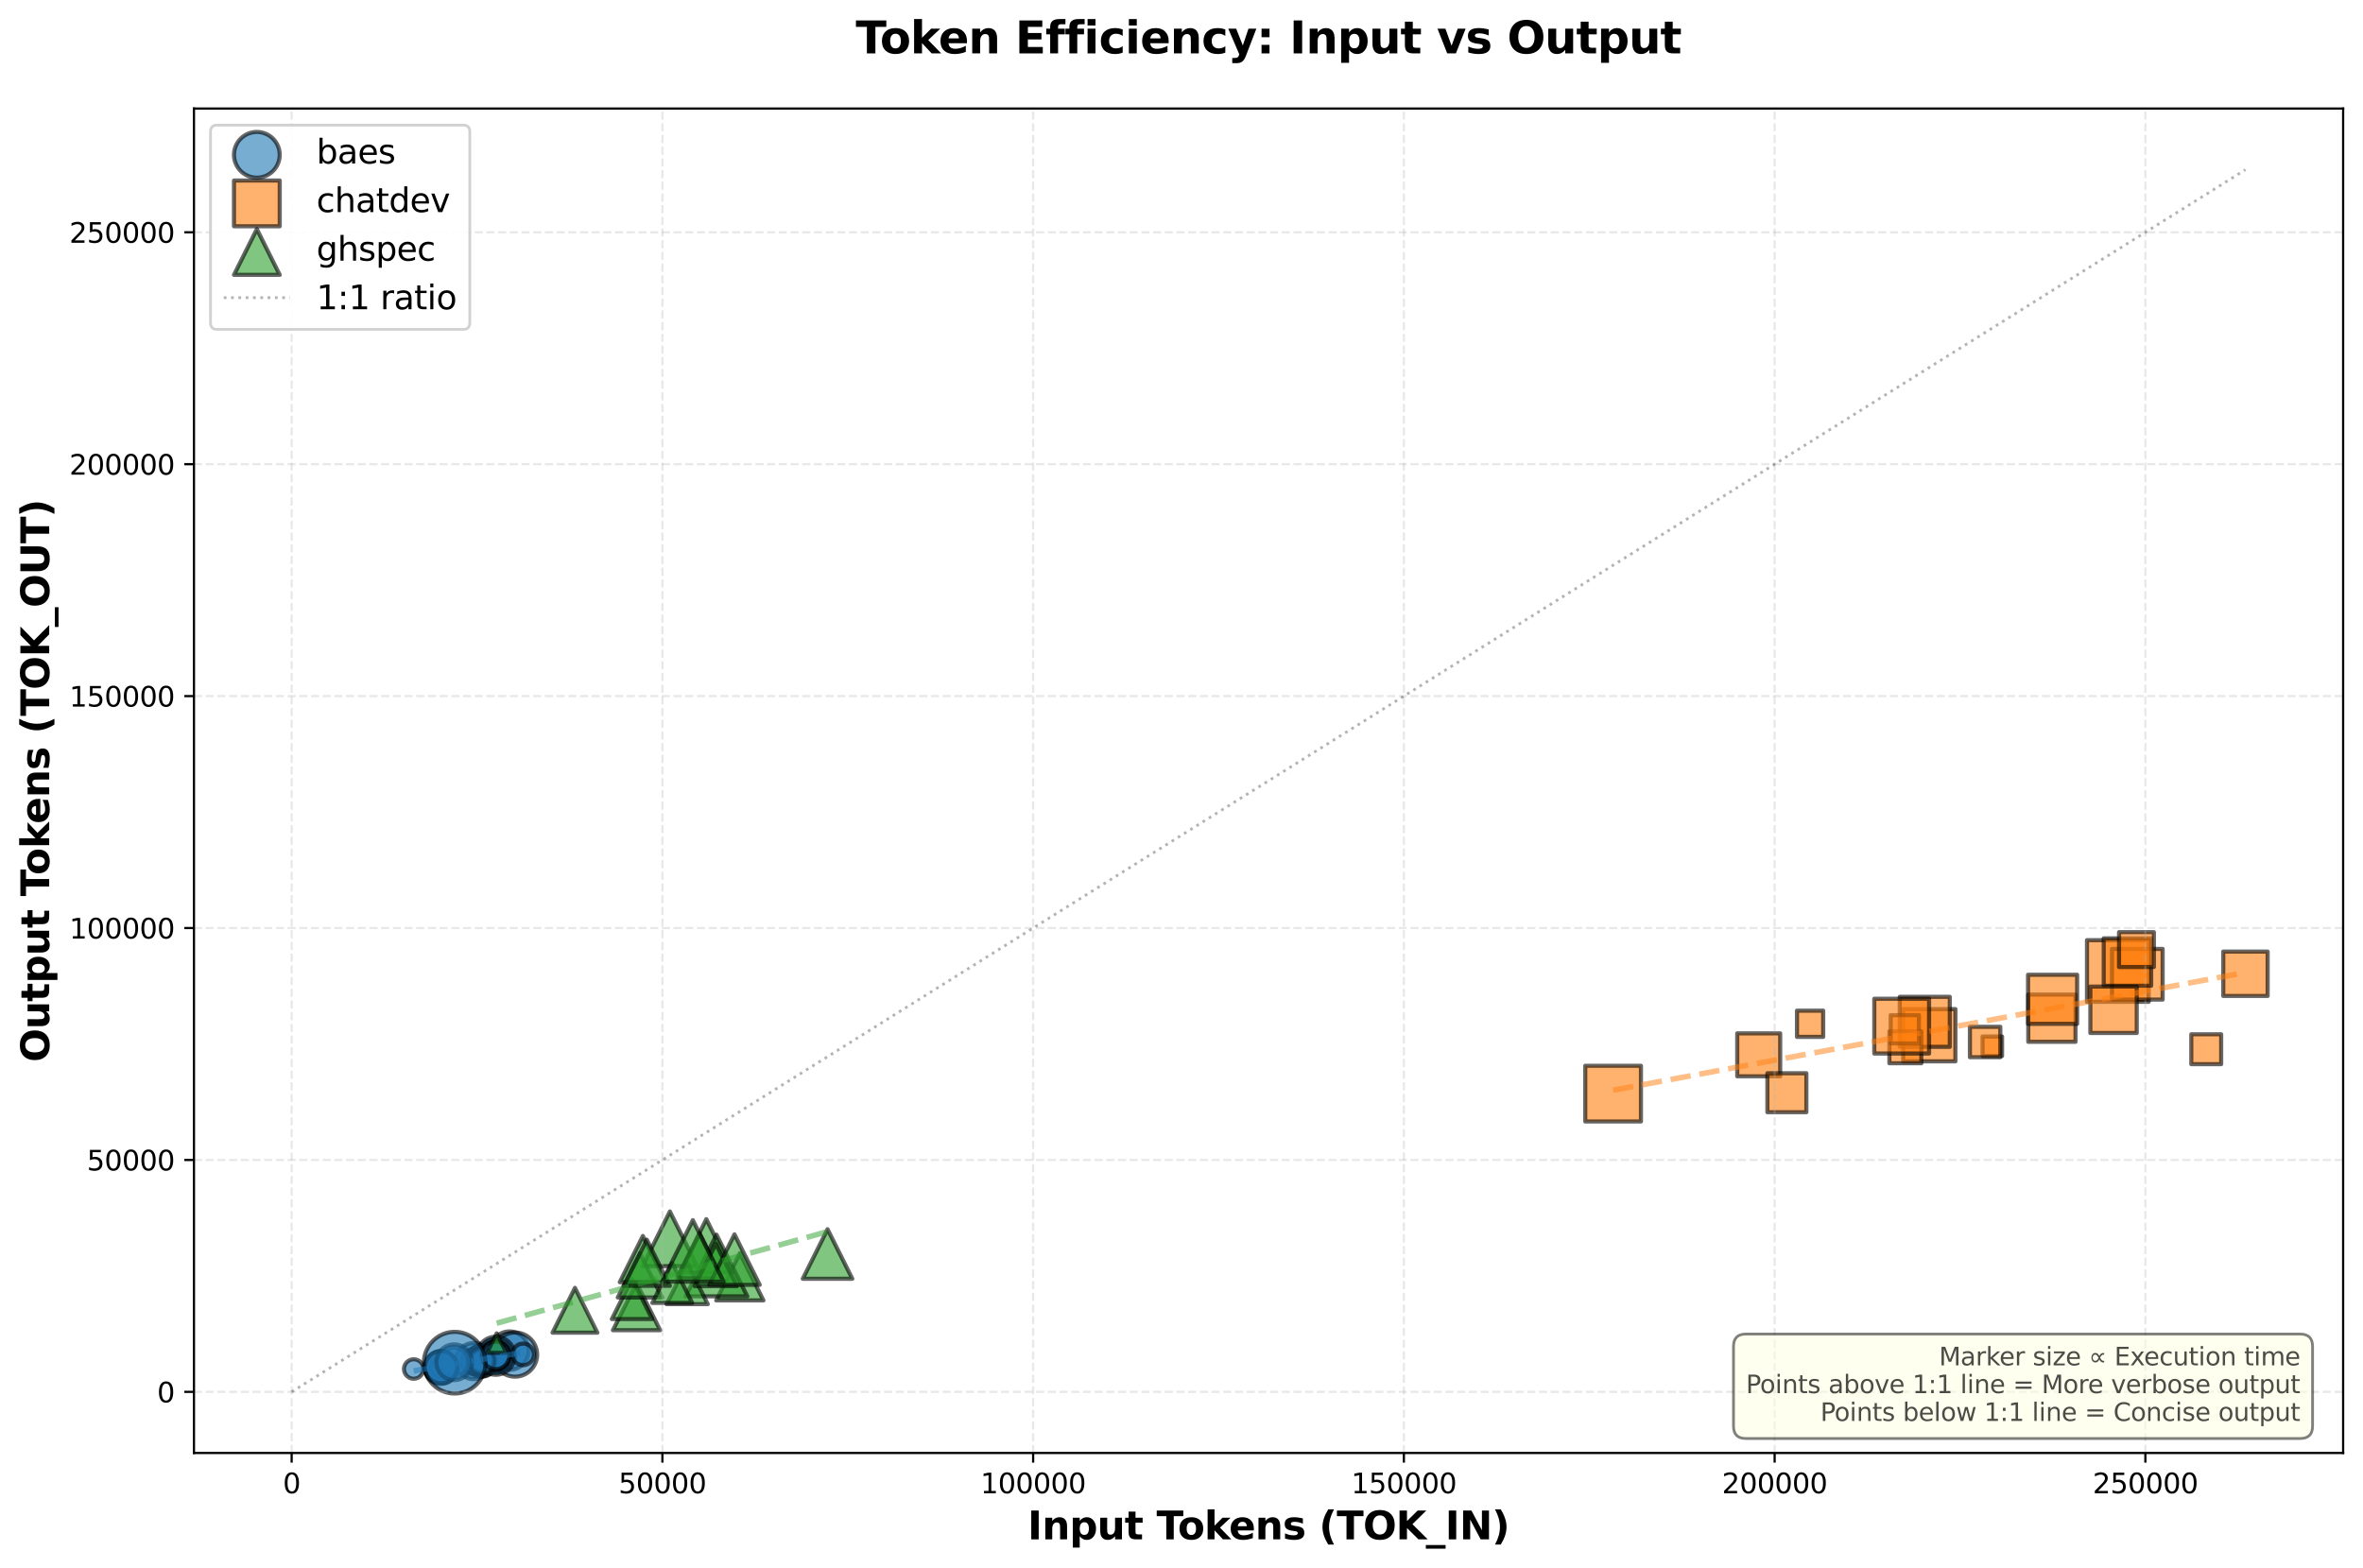 <?xml version="1.0" encoding="utf-8" standalone="no"?>
<!DOCTYPE svg PUBLIC "-//W3C//DTD SVG 1.1//EN"
  "http://www.w3.org/Graphics/SVG/1.1/DTD/svg11.dtd">
<svg xmlns:xlink="http://www.w3.org/1999/xlink" width="856.624pt" height="568.574pt" viewBox="0 0 856.624 568.574" xmlns="http://www.w3.org/2000/svg" version="1.1">
 <defs>
  <style type="text/css">*{stroke-linejoin: round; stroke-linecap: butt}</style>
 </defs>
 <g id="figure_1">
  <g id="patch_1">
   <path d="M 0 568.574 
L 856.624 568.574 
L 856.624 0 
L 0 0 
z
" style="fill: #ffffff"/>
  </g>
  <g id="axes_1">
   <g id="patch_2">
    <path d="M 70.314 526.758 
L 849.424 526.758 
L 849.424 39.358 
L 70.314 39.358 
z
" style="fill: #ffffff"/>
   </g>
   <g id="PathCollection_1">
    <path d="M 171.646 499.97 
C 173.378 499.97 175.04 499.282 176.264 498.057 
C 177.489 496.832 178.177 495.171 178.177 493.439 
C 178.177 491.707 177.489 490.045 176.264 488.821 
C 175.04 487.596 173.378 486.908 171.646 486.908 
C 169.914 486.908 168.253 487.596 167.028 488.821 
C 165.803 490.045 165.115 491.707 165.115 493.439 
C 165.115 495.171 165.803 496.832 167.028 498.057 
C 168.253 499.282 169.914 499.97 171.646 499.97 
z
" clip-path="url(#p6b293e6461)" style="fill: #1f77b4; fill-opacity: 0.6; stroke: #000000; stroke-opacity: 0.6; stroke-width: 1.5"/>
    <path d="M 184.683 496.623 
C 186.531 496.623 188.303 495.889 189.61 494.583 
C 190.917 493.276 191.651 491.503 191.651 489.655 
C 191.651 487.807 190.917 486.035 189.61 484.728 
C 188.303 483.421 186.531 482.687 184.683 482.687 
C 182.835 482.687 181.063 483.421 179.756 484.728 
C 178.449 486.035 177.715 487.807 177.715 489.655 
C 177.715 491.503 178.449 493.276 179.756 494.583 
C 181.063 495.889 182.835 496.623 184.683 496.623 
z
" clip-path="url(#p6b293e6461)" style="fill: #1f77b4; fill-opacity: 0.6; stroke: #000000; stroke-opacity: 0.6; stroke-width: 1.5"/>
    <path d="M 159.891 501.573 
C 161.452 501.573 162.95 500.953 164.053 499.849 
C 165.157 498.745 165.777 497.248 165.777 495.687 
C 165.777 494.126 165.157 492.629 164.053 491.525 
C 162.95 490.421 161.452 489.801 159.891 489.801 
C 158.33 489.801 156.833 490.421 155.729 491.525 
C 154.626 492.629 154.005 494.126 154.005 495.687 
C 154.005 497.248 154.626 498.745 155.729 499.849 
C 156.833 500.953 158.33 501.573 159.891 501.573 
z
" clip-path="url(#p6b293e6461)" style="fill: #1f77b4; fill-opacity: 0.6; stroke: #000000; stroke-opacity: 0.6; stroke-width: 1.5"/>
    <path d="M 179.716 497.718 
C 181.354 497.718 182.926 497.067 184.085 495.908 
C 185.244 494.75 185.895 493.178 185.895 491.539 
C 185.895 489.9 185.244 488.328 184.085 487.169 
C 182.926 486.01 181.354 485.359 179.716 485.359 
C 178.077 485.359 176.505 486.01 175.346 487.169 
C 174.187 488.328 173.536 489.9 173.536 491.539 
C 173.536 493.178 174.187 494.75 175.346 495.908 
C 176.505 497.067 178.077 497.718 179.716 497.718 
z
" clip-path="url(#p6b293e6461)" style="fill: #1f77b4; fill-opacity: 0.6; stroke: #000000; stroke-opacity: 0.6; stroke-width: 1.5"/>
    <path d="M 174.56 498.97 
C 176.051 498.97 177.481 498.378 178.535 497.323 
C 179.589 496.269 180.182 494.839 180.182 493.348 
C 180.182 491.857 179.589 490.427 178.535 489.373 
C 177.481 488.319 176.051 487.726 174.56 487.726 
C 173.069 487.726 171.639 488.319 170.585 489.373 
C 169.53 490.427 168.938 491.857 168.938 493.348 
C 168.938 494.839 169.53 496.269 170.585 497.323 
C 171.639 498.378 173.069 498.97 174.56 498.97 
z
" clip-path="url(#p6b293e6461)" style="fill: #1f77b4; fill-opacity: 0.6; stroke: #000000; stroke-opacity: 0.6; stroke-width: 1.5"/>
    <path d="M 186.715 499.092 
C 188.84 499.092 190.877 498.248 192.379 496.746 
C 193.882 495.243 194.726 493.206 194.726 491.081 
C 194.726 488.957 193.882 486.919 192.379 485.417 
C 190.877 483.915 188.84 483.071 186.715 483.071 
C 184.591 483.071 182.553 483.915 181.051 485.417 
C 179.549 486.919 178.705 488.957 178.705 491.081 
C 178.705 493.206 179.549 495.243 181.051 496.746 
C 182.553 498.248 184.591 499.092 186.715 499.092 
z
" clip-path="url(#p6b293e6461)" style="fill: #1f77b4; fill-opacity: 0.6; stroke: #000000; stroke-opacity: 0.6; stroke-width: 1.5"/>
    <path d="M 174.56 499.118 
C 176.062 499.118 177.503 498.521 178.565 497.459 
C 179.627 496.397 180.224 494.956 180.224 493.454 
C 180.224 491.952 179.627 490.511 178.565 489.449 
C 177.503 488.387 176.062 487.79 174.56 487.79 
C 173.058 487.79 171.617 488.387 170.555 489.449 
C 169.493 490.511 168.896 491.952 168.896 493.454 
C 168.896 494.956 169.493 496.397 170.555 497.459 
C 171.617 498.521 173.058 499.118 174.56 499.118 
z
" clip-path="url(#p6b293e6461)" style="fill: #1f77b4; fill-opacity: 0.6; stroke: #000000; stroke-opacity: 0.6; stroke-width: 1.5"/>
    <path d="M 179.716 498.407 
C 181.546 498.407 183.301 497.68 184.595 496.386 
C 185.889 495.092 186.616 493.337 186.616 491.507 
C 186.616 489.677 185.889 487.921 184.595 486.627 
C 183.301 485.333 181.546 484.606 179.716 484.606 
C 177.886 484.606 176.13 485.333 174.836 486.627 
C 173.542 487.921 172.815 489.677 172.815 491.507 
C 172.815 493.337 173.542 495.092 174.836 496.386 
C 176.13 497.68 177.886 498.407 179.716 498.407 
z
" clip-path="url(#p6b293e6461)" style="fill: #1f77b4; fill-opacity: 0.6; stroke: #000000; stroke-opacity: 0.6; stroke-width: 1.5"/>
    <path d="M 171.646 498.188 
C 172.852 498.188 174.009 497.708 174.862 496.855 
C 175.715 496.002 176.195 494.845 176.195 493.639 
C 176.195 492.433 175.715 491.276 174.862 490.423 
C 174.009 489.57 172.852 489.09 171.646 489.09 
C 170.44 489.09 169.283 489.57 168.43 490.423 
C 167.577 491.276 167.097 492.433 167.097 493.639 
C 167.097 494.845 167.577 496.002 168.43 496.855 
C 169.283 497.708 170.44 498.188 171.646 498.188 
z
" clip-path="url(#p6b293e6461)" style="fill: #1f77b4; fill-opacity: 0.6; stroke: #000000; stroke-opacity: 0.6; stroke-width: 1.5"/>
    <path d="M 149.978 499.85 
C 150.916 499.85 151.815 499.477 152.478 498.814 
C 153.141 498.151 153.514 497.252 153.514 496.314 
C 153.514 495.377 153.141 494.477 152.478 493.814 
C 151.815 493.151 150.916 492.779 149.978 492.779 
C 149.04 492.779 148.141 493.151 147.478 493.814 
C 146.815 494.477 146.442 495.377 146.442 496.314 
C 146.442 497.252 146.815 498.151 147.478 498.814 
C 148.141 499.477 149.04 499.85 149.978 499.85 
z
" clip-path="url(#p6b293e6461)" style="fill: #1f77b4; fill-opacity: 0.6; stroke: #000000; stroke-opacity: 0.6; stroke-width: 1.5"/>
    <path d="M 179.716 496.97 
C 181.153 496.97 182.532 496.399 183.548 495.383 
C 184.564 494.367 185.135 492.988 185.135 491.55 
C 185.135 490.113 184.564 488.734 183.548 487.718 
C 182.532 486.702 181.153 486.131 179.716 486.131 
C 178.278 486.131 176.899 486.702 175.883 487.718 
C 174.867 488.734 174.296 490.113 174.296 491.55 
C 174.296 492.988 174.867 494.367 175.883 495.383 
C 176.899 496.399 178.278 496.97 179.716 496.97 
z
" clip-path="url(#p6b293e6461)" style="fill: #1f77b4; fill-opacity: 0.6; stroke: #000000; stroke-opacity: 0.6; stroke-width: 1.5"/>
    <path d="M 174.56 497.059 
C 175.527 497.059 176.454 496.675 177.137 495.991 
C 177.821 495.308 178.205 494.38 178.205 493.414 
C 178.205 492.447 177.821 491.52 177.137 490.836 
C 176.454 490.153 175.527 489.769 174.56 489.769 
C 173.593 489.769 172.666 490.153 171.982 490.836 
C 171.299 491.52 170.915 492.447 170.915 493.414 
C 170.915 494.38 171.299 495.308 171.982 495.991 
C 172.666 496.675 173.593 497.059 174.56 497.059 
z
" clip-path="url(#p6b293e6461)" style="fill: #1f77b4; fill-opacity: 0.6; stroke: #000000; stroke-opacity: 0.6; stroke-width: 1.5"/>
    <path d="M 174.56 497.571 
C 175.637 497.571 176.67 497.143 177.432 496.382 
C 178.194 495.62 178.622 494.587 178.622 493.51 
C 178.622 492.432 178.194 491.399 177.432 490.637 
C 176.67 489.876 175.637 489.448 174.56 489.448 
C 173.483 489.448 172.45 489.876 171.688 490.637 
C 170.926 491.399 170.498 492.432 170.498 493.51 
C 170.498 494.587 170.926 495.62 171.688 496.382 
C 172.45 497.143 173.483 497.571 174.56 497.571 
z
" clip-path="url(#p6b293e6461)" style="fill: #1f77b4; fill-opacity: 0.6; stroke: #000000; stroke-opacity: 0.6; stroke-width: 1.5"/>
    <path d="M 159.891 499.605 
C 160.922 499.605 161.911 499.195 162.64 498.466 
C 163.369 497.737 163.779 496.748 163.779 495.717 
C 163.779 494.687 163.369 493.698 162.64 492.969 
C 161.911 492.24 160.922 491.83 159.891 491.83 
C 158.86 491.83 157.872 492.24 157.143 492.969 
C 156.414 493.698 156.004 494.687 156.004 495.717 
C 156.004 496.748 156.414 497.737 157.143 498.466 
C 157.872 499.195 158.86 499.605 159.891 499.605 
z
" clip-path="url(#p6b293e6461)" style="fill: #1f77b4; fill-opacity: 0.6; stroke: #000000; stroke-opacity: 0.6; stroke-width: 1.5"/>
    <path d="M 179.527 496.642 
C 180.878 496.642 182.173 496.106 183.128 495.151 
C 184.082 494.196 184.619 492.901 184.619 491.55 
C 184.619 490.2 184.082 488.905 183.128 487.95 
C 182.173 486.995 180.878 486.459 179.527 486.459 
C 178.177 486.459 176.882 486.995 175.927 487.95 
C 174.972 488.905 174.436 490.2 174.436 491.55 
C 174.436 492.901 174.972 494.196 175.927 495.151 
C 176.882 496.106 178.177 496.642 179.527 496.642 
z
" clip-path="url(#p6b293e6461)" style="fill: #1f77b4; fill-opacity: 0.6; stroke: #000000; stroke-opacity: 0.6; stroke-width: 1.5"/>
    <path d="M 189.629 494.945 
C 190.672 494.945 191.672 494.53 192.41 493.793 
C 193.147 493.056 193.561 492.055 193.561 491.012 
C 193.561 489.969 193.147 488.969 192.41 488.232 
C 191.672 487.494 190.672 487.08 189.629 487.08 
C 188.586 487.08 187.586 487.494 186.848 488.232 
C 186.111 488.969 185.696 489.969 185.696 491.012 
C 185.696 492.055 186.111 493.056 186.848 493.793 
C 187.586 494.53 188.586 494.945 189.629 494.945 
z
" clip-path="url(#p6b293e6461)" style="fill: #1f77b4; fill-opacity: 0.6; stroke: #000000; stroke-opacity: 0.6; stroke-width: 1.5"/>
    <path d="M 174.56 497.731 
C 175.707 497.731 176.807 497.275 177.618 496.465 
C 178.428 495.654 178.884 494.554 178.884 493.407 
C 178.884 492.26 178.428 491.16 177.618 490.349 
C 176.807 489.538 175.707 489.083 174.56 489.083 
C 173.413 489.083 172.313 489.538 171.502 490.349 
C 170.691 491.16 170.236 492.26 170.236 493.407 
C 170.236 494.554 170.691 495.654 171.502 496.465 
C 172.313 497.275 173.413 497.731 174.56 497.731 
z
" clip-path="url(#p6b293e6461)" style="fill: #1f77b4; fill-opacity: 0.6; stroke: #000000; stroke-opacity: 0.6; stroke-width: 1.5"/>
    <path d="M 164.646 498.918 
C 166.019 498.918 167.336 498.373 168.307 497.402 
C 169.278 496.431 169.823 495.114 169.823 493.742 
C 169.823 492.369 169.278 491.052 168.307 490.081 
C 167.336 489.11 166.019 488.565 164.646 488.565 
C 163.274 488.565 161.957 489.11 160.986 490.081 
C 160.015 491.052 159.47 492.369 159.47 493.742 
C 159.47 495.114 160.015 496.431 160.986 497.402 
C 161.957 498.373 163.274 498.918 164.646 498.918 
z
" clip-path="url(#p6b293e6461)" style="fill: #1f77b4; fill-opacity: 0.6; stroke: #000000; stroke-opacity: 0.6; stroke-width: 1.5"/>
    <path d="M 174.56 498.234 
C 175.827 498.234 177.042 497.73 177.938 496.834 
C 178.834 495.938 179.338 494.723 179.338 493.456 
C 179.338 492.189 178.834 490.973 177.938 490.077 
C 177.042 489.181 175.827 488.678 174.56 488.678 
C 173.293 488.678 172.077 489.181 171.181 490.077 
C 170.285 490.973 169.782 492.189 169.782 493.456 
C 169.782 494.723 170.285 495.938 171.181 496.834 
C 172.077 497.73 173.293 498.234 174.56 498.234 
z
" clip-path="url(#p6b293e6461)" style="fill: #1f77b4; fill-opacity: 0.6; stroke: #000000; stroke-opacity: 0.6; stroke-width: 1.5"/>
    <path d="M 179.716 496.336 
C 181.039 496.336 182.308 495.81 183.244 494.874 
C 184.18 493.938 184.706 492.669 184.706 491.345 
C 184.706 490.022 184.18 488.753 183.244 487.817 
C 182.308 486.881 181.039 486.355 179.716 486.355 
C 178.392 486.355 177.123 486.881 176.187 487.817 
C 175.251 488.753 174.725 490.022 174.725 491.345 
C 174.725 492.669 175.251 493.938 176.187 494.874 
C 177.123 495.81 178.392 496.336 179.716 496.336 
z
" clip-path="url(#p6b293e6461)" style="fill: #1f77b4; fill-opacity: 0.6; stroke: #000000; stroke-opacity: 0.6; stroke-width: 1.5"/>
    <path d="M 159.891 501.722 
C 161.47 501.722 162.984 501.095 164.1 499.979 
C 165.217 498.862 165.844 497.348 165.844 495.77 
C 165.844 494.191 165.217 492.677 164.1 491.561 
C 162.984 490.444 161.47 489.817 159.891 489.817 
C 158.313 489.817 156.799 490.444 155.682 491.561 
C 154.566 492.677 153.939 494.191 153.939 495.77 
C 153.939 497.348 154.566 498.862 155.682 499.979 
C 156.799 501.095 158.313 501.722 159.891 501.722 
z
" clip-path="url(#p6b293e6461)" style="fill: #1f77b4; fill-opacity: 0.6; stroke: #000000; stroke-opacity: 0.6; stroke-width: 1.5"/>
    <path d="M 159.891 501.41 
C 161.421 501.41 162.887 500.802 163.969 499.721 
C 165.05 498.639 165.658 497.173 165.658 495.643 
C 165.658 494.114 165.05 492.647 163.969 491.566 
C 162.887 490.485 161.421 489.877 159.891 489.877 
C 158.362 489.877 156.895 490.485 155.814 491.566 
C 154.733 492.647 154.125 494.114 154.125 495.643 
C 154.125 497.173 154.733 498.639 155.814 499.721 
C 156.895 500.802 158.362 501.41 159.891 501.41 
z
" clip-path="url(#p6b293e6461)" style="fill: #1f77b4; fill-opacity: 0.6; stroke: #000000; stroke-opacity: 0.6; stroke-width: 1.5"/>
    <path d="M 164.646 500.337 
C 166.364 500.337 168.011 499.655 169.226 498.44 
C 170.44 497.226 171.123 495.578 171.123 493.861 
C 171.123 492.144 170.44 490.496 169.226 489.282 
C 168.011 488.067 166.364 487.385 164.646 487.385 
C 162.929 487.385 161.282 488.067 160.067 489.282 
C 158.853 490.496 158.17 492.144 158.17 493.861 
C 158.17 495.578 158.853 497.226 160.067 498.44 
C 161.282 499.655 162.929 500.337 164.646 500.337 
z
" clip-path="url(#p6b293e6461)" style="fill: #1f77b4; fill-opacity: 0.6; stroke: #000000; stroke-opacity: 0.6; stroke-width: 1.5"/>
    <path d="M 164.84 505.199 
C 167.805 505.199 170.649 504.021 172.746 501.925 
C 174.842 499.828 176.02 496.984 176.02 494.019 
C 176.02 491.054 174.842 488.21 172.746 486.113 
C 170.649 484.017 167.805 482.839 164.84 482.839 
C 161.875 482.839 159.031 484.017 156.934 486.113 
C 154.838 488.21 153.66 491.054 153.66 494.019 
C 153.66 496.984 154.838 499.828 156.934 501.925 
C 159.031 504.021 161.875 505.199 164.84 505.199 
z
" clip-path="url(#p6b293e6461)" style="fill: #1f77b4; fill-opacity: 0.6; stroke: #000000; stroke-opacity: 0.6; stroke-width: 1.5"/>
   </g>
   <g id="PathCollection_2">
    <path d="M 689.927 384.774 
L 708.869 384.774 
L 708.869 365.831 
L 689.927 365.831 
z
" clip-path="url(#p6b293e6461)" style="fill: #ff7f0e; fill-opacity: 0.6; stroke: #000000; stroke-opacity: 0.6; stroke-width: 1.5"/>
    <path d="M 735.283 377.692 
L 752.417 377.692 
L 752.417 360.557 
L 735.283 360.557 
z
" clip-path="url(#p6b293e6461)" style="fill: #ff7f0e; fill-opacity: 0.6; stroke: #000000; stroke-opacity: 0.6; stroke-width: 1.5"/>
    <path d="M 756.566 363.201 
L 778.927 363.201 
L 778.927 340.841 
L 756.566 340.841 
z
" clip-path="url(#p6b293e6461)" style="fill: #ff7f0e; fill-opacity: 0.6; stroke: #000000; stroke-opacity: 0.6; stroke-width: 1.5"/>
    <path d="M 735.197 371.184 
L 752.997 371.184 
L 752.997 353.384 
L 735.197 353.384 
z
" clip-path="url(#p6b293e6461)" style="fill: #ff7f0e; fill-opacity: 0.6; stroke: #000000; stroke-opacity: 0.6; stroke-width: 1.5"/>
    <path d="M 765.62 362.391 
L 783.995 362.391 
L 783.995 344.016 
L 765.62 344.016 
z
" clip-path="url(#p6b293e6461)" style="fill: #ff7f0e; fill-opacity: 0.6; stroke: #000000; stroke-opacity: 0.6; stroke-width: 1.5"/>
    <path d="M 629.774 390.198 
L 645.346 390.198 
L 645.346 374.627 
L 629.774 374.627 
z
" clip-path="url(#p6b293e6461)" style="fill: #ff7f0e; fill-opacity: 0.6; stroke: #000000; stroke-opacity: 0.6; stroke-width: 1.5"/>
    <path d="M 688.692 379.525 
L 706.83 379.525 
L 706.83 361.387 
L 688.692 361.387 
z
" clip-path="url(#p6b293e6461)" style="fill: #ff7f0e; fill-opacity: 0.6; stroke: #000000; stroke-opacity: 0.6; stroke-width: 1.5"/>
    <path d="M 684.93 385.467 
L 696.518 385.467 
L 696.518 373.879 
L 684.93 373.879 
z
" clip-path="url(#p6b293e6461)" style="fill: #ff7f0e; fill-opacity: 0.6; stroke: #000000; stroke-opacity: 0.6; stroke-width: 1.5"/>
    <path d="M 685.391 378.277 
L 695.632 378.277 
L 695.632 368.036 
L 685.391 368.036 
z
" clip-path="url(#p6b293e6461)" style="fill: #ff7f0e; fill-opacity: 0.6; stroke: #000000; stroke-opacity: 0.6; stroke-width: 1.5"/>
    <path d="M 762.63 357.374 
L 779.83 357.374 
L 779.83 340.174 
L 762.63 340.174 
z
" clip-path="url(#p6b293e6461)" style="fill: #ff7f0e; fill-opacity: 0.6; stroke: #000000; stroke-opacity: 0.6; stroke-width: 1.5"/>
    <path d="M 768.186 350.57 
L 780.822 350.57 
L 780.822 337.934 
L 768.186 337.934 
z
" clip-path="url(#p6b293e6461)" style="fill: #ff7f0e; fill-opacity: 0.6; stroke: #000000; stroke-opacity: 0.6; stroke-width: 1.5"/>
    <path d="M 679.458 381.946 
L 699.318 381.946 
L 699.318 362.087 
L 679.458 362.087 
z
" clip-path="url(#p6b293e6461)" style="fill: #ff7f0e; fill-opacity: 0.6; stroke: #000000; stroke-opacity: 0.6; stroke-width: 1.5"/>
    <path d="M 651.43 375.911 
L 660.941 375.911 
L 660.941 366.401 
L 651.43 366.401 
z
" clip-path="url(#p6b293e6461)" style="fill: #ff7f0e; fill-opacity: 0.6; stroke: #000000; stroke-opacity: 0.6; stroke-width: 1.5"/>
    <path d="M 718.708 382.839 
L 725.779 382.839 
L 725.779 375.767 
L 718.708 375.767 
z
" clip-path="url(#p6b293e6461)" style="fill: #ff7f0e; fill-opacity: 0.6; stroke: #000000; stroke-opacity: 0.6; stroke-width: 1.5"/>
    <path d="M 714.119 383.277 
L 725.147 383.277 
L 725.147 372.249 
L 714.119 372.249 
z
" clip-path="url(#p6b293e6461)" style="fill: #ff7f0e; fill-opacity: 0.6; stroke: #000000; stroke-opacity: 0.6; stroke-width: 1.5"/>
    <path d="M 794.375 385.799 
L 805.211 385.799 
L 805.211 374.963 
L 794.375 374.963 
z
" clip-path="url(#p6b293e6461)" style="fill: #ff7f0e; fill-opacity: 0.6; stroke: #000000; stroke-opacity: 0.6; stroke-width: 1.5"/>
    <path d="M 805.965 361.073 
L 822.055 361.073 
L 822.055 344.983 
L 805.965 344.983 
z
" clip-path="url(#p6b293e6461)" style="fill: #ff7f0e; fill-opacity: 0.6; stroke: #000000; stroke-opacity: 0.6; stroke-width: 1.5"/>
    <path d="M 757.783 374.488 
L 774.602 374.488 
L 774.602 357.67 
L 757.783 357.67 
z
" clip-path="url(#p6b293e6461)" style="fill: #ff7f0e; fill-opacity: 0.6; stroke: #000000; stroke-opacity: 0.6; stroke-width: 1.5"/>
    <path d="M 640.704 403.221 
L 654.835 403.221 
L 654.835 389.09 
L 640.704 389.09 
z
" clip-path="url(#p6b293e6461)" style="fill: #ff7f0e; fill-opacity: 0.6; stroke: #000000; stroke-opacity: 0.6; stroke-width: 1.5"/>
    <path d="M 574.678 406.574 
L 594.868 406.574 
L 594.868 386.384 
L 574.678 386.384 
z
" clip-path="url(#p6b293e6461)" style="fill: #ff7f0e; fill-opacity: 0.6; stroke: #000000; stroke-opacity: 0.6; stroke-width: 1.5"/>
   </g>
   <g id="PathCollection_3">
    <path d="M 230.753 465.123 
L 222.193 482.244 
L 239.313 482.244 
z
" clip-path="url(#p6b293e6461)" style="fill: #2ca02c; fill-opacity: 0.6; stroke: #000000; stroke-opacity: 0.6; stroke-width: 1.5"/>
    <path d="M 242.846 439.206 
L 232.934 459.032 
L 252.759 459.032 
z
" clip-path="url(#p6b293e6461)" style="fill: #2ca02c; fill-opacity: 0.6; stroke: #000000; stroke-opacity: 0.6; stroke-width: 1.5"/>
    <path d="M 229.119 463.583 
L 221.804 478.212 
L 236.433 478.212 
z
" clip-path="url(#p6b293e6461)" style="fill: #2ca02c; fill-opacity: 0.6; stroke: #000000; stroke-opacity: 0.6; stroke-width: 1.5"/>
    <path d="M 268.197 454.309 
L 259.629 471.444 
L 276.764 471.444 
z
" clip-path="url(#p6b293e6461)" style="fill: #2ca02c; fill-opacity: 0.6; stroke: #000000; stroke-opacity: 0.6; stroke-width: 1.5"/>
    <path d="M 256.055 441.983 
L 246.36 461.374 
L 265.751 461.374 
z
" clip-path="url(#p6b293e6461)" style="fill: #2ca02c; fill-opacity: 0.6; stroke: #000000; stroke-opacity: 0.6; stroke-width: 1.5"/>
    <path d="M 259.746 447.608 
L 248.566 469.969 
L 270.926 469.969 
z
" clip-path="url(#p6b293e6461)" style="fill: #2ca02c; fill-opacity: 0.6; stroke: #000000; stroke-opacity: 0.6; stroke-width: 1.5"/>
    <path d="M 231.979 454.327 
L 223.947 470.39 
L 240.01 470.39 
z
" clip-path="url(#p6b293e6461)" style="fill: #2ca02c; fill-opacity: 0.6; stroke: #000000; stroke-opacity: 0.6; stroke-width: 1.5"/>
    <path d="M 249.117 457.878 
L 241.657 472.798 
L 256.578 472.798 
z
" clip-path="url(#p6b293e6461)" style="fill: #2ca02c; fill-opacity: 0.6; stroke: #000000; stroke-opacity: 0.6; stroke-width: 1.5"/>
    <path d="M 299.999 445.638 
L 291.016 463.604 
L 308.982 463.604 
z
" clip-path="url(#p6b293e6461)" style="fill: #2ca02c; fill-opacity: 0.6; stroke: #000000; stroke-opacity: 0.6; stroke-width: 1.5"/>
    <path d="M 253.617 447.199 
L 245.504 463.426 
L 261.731 463.426 
z
" clip-path="url(#p6b293e6461)" style="fill: #2ca02c; fill-opacity: 0.6; stroke: #000000; stroke-opacity: 0.6; stroke-width: 1.5"/>
    <path d="M 233.043 448.086 
L 224.67 464.832 
L 241.416 464.832 
z
" clip-path="url(#p6b293e6461)" style="fill: #2ca02c; fill-opacity: 0.6; stroke: #000000; stroke-opacity: 0.6; stroke-width: 1.5"/>
    <path d="M 259.501 450.902 
L 251.824 466.257 
L 267.179 466.257 
z
" clip-path="url(#p6b293e6461)" style="fill: #2ca02c; fill-opacity: 0.6; stroke: #000000; stroke-opacity: 0.6; stroke-width: 1.5"/>
    <path d="M 266.256 447.501 
L 257.101 465.811 
L 275.411 465.811 
z
" clip-path="url(#p6b293e6461)" style="fill: #2ca02c; fill-opacity: 0.6; stroke: #000000; stroke-opacity: 0.6; stroke-width: 1.5"/>
    <path d="M 243.709 457.907 
L 236.483 472.359 
L 250.935 472.359 
z
" clip-path="url(#p6b293e6461)" style="fill: #2ca02c; fill-opacity: 0.6; stroke: #000000; stroke-opacity: 0.6; stroke-width: 1.5"/>
    <path d="M 180.057 483.391 
L 176.521 490.462 
L 183.592 490.462 
z
" clip-path="url(#p6b293e6461)" style="fill: #2ca02c; fill-opacity: 0.6; stroke: #000000; stroke-opacity: 0.6; stroke-width: 1.5"/>
    <path d="M 234.478 449.424 
L 226.103 466.175 
L 242.854 466.175 
z
" clip-path="url(#p6b293e6461)" style="fill: #2ca02c; fill-opacity: 0.6; stroke: #000000; stroke-opacity: 0.6; stroke-width: 1.5"/>
    <path d="M 208.432 466.89 
L 200.306 483.141 
L 216.557 483.141 
z
" clip-path="url(#p6b293e6461)" style="fill: #2ca02c; fill-opacity: 0.6; stroke: #000000; stroke-opacity: 0.6; stroke-width: 1.5"/>
    <path d="M 251.163 442.349 
L 240.012 464.651 
L 262.314 464.651 
z
" clip-path="url(#p6b293e6461)" style="fill: #2ca02c; fill-opacity: 0.6; stroke: #000000; stroke-opacity: 0.6; stroke-width: 1.5"/>
   </g>
   <g id="matplotlib.axis_1">
    <g id="xtick_1">
     <g id="line2d_1">
      <path d="M 105.728 526.758 
L 105.728 39.358 
" clip-path="url(#p6b293e6461)" style="fill: none; stroke-dasharray: 2.96,1.28; stroke-dashoffset: 0; stroke: #b0b0b0; stroke-opacity: 0.3; stroke-width: 0.8"/>
     </g>
     <g id="line2d_2">
      <defs>
       <path id="m9d3f33e6eb" d="M 0 0 
L 0 3.5 
" style="stroke: #000000; stroke-width: 0.8"/>
      </defs>
      <g>
       <use xlink:href="#m9d3f33e6eb" x="105.728" y="526.758" style="stroke: #000000; stroke-width: 0.8"/>
      </g>
     </g>
     <g id="text_1">
      <!-- 0 -->
      <g transform="translate(102.547 541.356) scale(0.1 -0.1)">
       <defs>
        <path id="DejaVuSans-30" d="M 2034 4250 
Q 1547 4250 1301 3770 
Q 1056 3291 1056 2328 
Q 1056 1369 1301 889 
Q 1547 409 2034 409 
Q 2525 409 2770 889 
Q 3016 1369 3016 2328 
Q 3016 3291 2770 3770 
Q 2525 4250 2034 4250 
z
M 2034 4750 
Q 2819 4750 3233 4129 
Q 3647 3509 3647 2328 
Q 3647 1150 3233 529 
Q 2819 -91 2034 -91 
Q 1250 -91 836 529 
Q 422 1150 422 2328 
Q 422 3509 836 4129 
Q 1250 4750 2034 4750 
z
" transform="scale(0.016)"/>
       </defs>
       <use xlink:href="#DejaVuSans-30"/>
      </g>
     </g>
    </g>
    <g id="xtick_2">
     <g id="line2d_3">
      <path d="M 240.129 526.758 
L 240.129 39.358 
" clip-path="url(#p6b293e6461)" style="fill: none; stroke-dasharray: 2.96,1.28; stroke-dashoffset: 0; stroke: #b0b0b0; stroke-opacity: 0.3; stroke-width: 0.8"/>
     </g>
     <g id="line2d_4">
      <g>
       <use xlink:href="#m9d3f33e6eb" x="240.129" y="526.758" style="stroke: #000000; stroke-width: 0.8"/>
      </g>
     </g>
     <g id="text_2">
      <!-- 50000 -->
      <g transform="translate(224.222 541.356) scale(0.1 -0.1)">
       <defs>
        <path id="DejaVuSans-35" d="M 691 4666 
L 3169 4666 
L 3169 4134 
L 1269 4134 
L 1269 2991 
Q 1406 3038 1543 3061 
Q 1681 3084 1819 3084 
Q 2600 3084 3056 2656 
Q 3513 2228 3513 1497 
Q 3513 744 3044 326 
Q 2575 -91 1722 -91 
Q 1428 -91 1123 -41 
Q 819 9 494 109 
L 494 744 
Q 775 591 1075 516 
Q 1375 441 1709 441 
Q 2250 441 2565 725 
Q 2881 1009 2881 1497 
Q 2881 1984 2565 2268 
Q 2250 2553 1709 2553 
Q 1456 2553 1204 2497 
Q 953 2441 691 2322 
L 691 4666 
z
" transform="scale(0.016)"/>
       </defs>
       <use xlink:href="#DejaVuSans-35"/>
       <use xlink:href="#DejaVuSans-30" x="63.623"/>
       <use xlink:href="#DejaVuSans-30" x="127.246"/>
       <use xlink:href="#DejaVuSans-30" x="190.869"/>
       <use xlink:href="#DejaVuSans-30" x="254.492"/>
      </g>
     </g>
    </g>
    <g id="xtick_3">
     <g id="line2d_5">
      <path d="M 374.53 526.758 
L 374.53 39.358 
" clip-path="url(#p6b293e6461)" style="fill: none; stroke-dasharray: 2.96,1.28; stroke-dashoffset: 0; stroke: #b0b0b0; stroke-opacity: 0.3; stroke-width: 0.8"/>
     </g>
     <g id="line2d_6">
      <g>
       <use xlink:href="#m9d3f33e6eb" x="374.53" y="526.758" style="stroke: #000000; stroke-width: 0.8"/>
      </g>
     </g>
     <g id="text_3">
      <!-- 100000 -->
      <g transform="translate(355.442 541.356) scale(0.1 -0.1)">
       <defs>
        <path id="DejaVuSans-31" d="M 794 531 
L 1825 531 
L 1825 4091 
L 703 3866 
L 703 4441 
L 1819 4666 
L 2450 4666 
L 2450 531 
L 3481 531 
L 3481 0 
L 794 0 
L 794 531 
z
" transform="scale(0.016)"/>
       </defs>
       <use xlink:href="#DejaVuSans-31"/>
       <use xlink:href="#DejaVuSans-30" x="63.623"/>
       <use xlink:href="#DejaVuSans-30" x="127.246"/>
       <use xlink:href="#DejaVuSans-30" x="190.869"/>
       <use xlink:href="#DejaVuSans-30" x="254.492"/>
       <use xlink:href="#DejaVuSans-30" x="318.115"/>
      </g>
     </g>
    </g>
    <g id="xtick_4">
     <g id="line2d_7">
      <path d="M 508.93 526.758 
L 508.93 39.358 
" clip-path="url(#p6b293e6461)" style="fill: none; stroke-dasharray: 2.96,1.28; stroke-dashoffset: 0; stroke: #b0b0b0; stroke-opacity: 0.3; stroke-width: 0.8"/>
     </g>
     <g id="line2d_8">
      <g>
       <use xlink:href="#m9d3f33e6eb" x="508.93" y="526.758" style="stroke: #000000; stroke-width: 0.8"/>
      </g>
     </g>
     <g id="text_4">
      <!-- 150000 -->
      <g transform="translate(489.843 541.356) scale(0.1 -0.1)">
       <use xlink:href="#DejaVuSans-31"/>
       <use xlink:href="#DejaVuSans-35" x="63.623"/>
       <use xlink:href="#DejaVuSans-30" x="127.246"/>
       <use xlink:href="#DejaVuSans-30" x="190.869"/>
       <use xlink:href="#DejaVuSans-30" x="254.492"/>
       <use xlink:href="#DejaVuSans-30" x="318.115"/>
      </g>
     </g>
    </g>
    <g id="xtick_5">
     <g id="line2d_9">
      <path d="M 643.331 526.758 
L 643.331 39.358 
" clip-path="url(#p6b293e6461)" style="fill: none; stroke-dasharray: 2.96,1.28; stroke-dashoffset: 0; stroke: #b0b0b0; stroke-opacity: 0.3; stroke-width: 0.8"/>
     </g>
     <g id="line2d_10">
      <g>
       <use xlink:href="#m9d3f33e6eb" x="643.331" y="526.758" style="stroke: #000000; stroke-width: 0.8"/>
      </g>
     </g>
     <g id="text_5">
      <!-- 200000 -->
      <g transform="translate(624.244 541.356) scale(0.1 -0.1)">
       <defs>
        <path id="DejaVuSans-32" d="M 1228 531 
L 3431 531 
L 3431 0 
L 469 0 
L 469 531 
Q 828 903 1448 1529 
Q 2069 2156 2228 2338 
Q 2531 2678 2651 2914 
Q 2772 3150 2772 3378 
Q 2772 3750 2511 3984 
Q 2250 4219 1831 4219 
Q 1534 4219 1204 4116 
Q 875 4013 500 3803 
L 500 4441 
Q 881 4594 1212 4672 
Q 1544 4750 1819 4750 
Q 2544 4750 2975 4387 
Q 3406 4025 3406 3419 
Q 3406 3131 3298 2873 
Q 3191 2616 2906 2266 
Q 2828 2175 2409 1742 
Q 1991 1309 1228 531 
z
" transform="scale(0.016)"/>
       </defs>
       <use xlink:href="#DejaVuSans-32"/>
       <use xlink:href="#DejaVuSans-30" x="63.623"/>
       <use xlink:href="#DejaVuSans-30" x="127.246"/>
       <use xlink:href="#DejaVuSans-30" x="190.869"/>
       <use xlink:href="#DejaVuSans-30" x="254.492"/>
       <use xlink:href="#DejaVuSans-30" x="318.115"/>
      </g>
     </g>
    </g>
    <g id="xtick_6">
     <g id="line2d_11">
      <path d="M 777.732 526.758 
L 777.732 39.358 
" clip-path="url(#p6b293e6461)" style="fill: none; stroke-dasharray: 2.96,1.28; stroke-dashoffset: 0; stroke: #b0b0b0; stroke-opacity: 0.3; stroke-width: 0.8"/>
     </g>
     <g id="line2d_12">
      <g>
       <use xlink:href="#m9d3f33e6eb" x="777.732" y="526.758" style="stroke: #000000; stroke-width: 0.8"/>
      </g>
     </g>
     <g id="text_6">
      <!-- 250000 -->
      <g transform="translate(758.645 541.356) scale(0.1 -0.1)">
       <use xlink:href="#DejaVuSans-32"/>
       <use xlink:href="#DejaVuSans-35" x="63.623"/>
       <use xlink:href="#DejaVuSans-30" x="127.246"/>
       <use xlink:href="#DejaVuSans-30" x="190.869"/>
       <use xlink:href="#DejaVuSans-30" x="254.492"/>
       <use xlink:href="#DejaVuSans-30" x="318.115"/>
      </g>
     </g>
    </g>
    <g id="text_7">
     <!-- Input Tokens (TOK_IN) -->
     <g transform="translate(372.532 558.073) scale(0.14 -0.14)">
      <defs>
       <path id="DejaVuSans-Bold-49" d="M 588 4666 
L 1791 4666 
L 1791 0 
L 588 0 
L 588 4666 
z
" transform="scale(0.016)"/>
       <path id="DejaVuSans-Bold-6e" d="M 4056 2131 
L 4056 0 
L 2931 0 
L 2931 347 
L 2931 1631 
Q 2931 2084 2911 2256 
Q 2891 2428 2841 2509 
Q 2775 2619 2662 2680 
Q 2550 2741 2406 2741 
Q 2056 2741 1856 2470 
Q 1656 2200 1656 1722 
L 1656 0 
L 538 0 
L 538 3500 
L 1656 3500 
L 1656 2988 
Q 1909 3294 2193 3439 
Q 2478 3584 2822 3584 
Q 3428 3584 3742 3212 
Q 4056 2841 4056 2131 
z
" transform="scale(0.016)"/>
       <path id="DejaVuSans-Bold-70" d="M 1656 506 
L 1656 -1331 
L 538 -1331 
L 538 3500 
L 1656 3500 
L 1656 2988 
Q 1888 3294 2169 3439 
Q 2450 3584 2816 3584 
Q 3463 3584 3878 3070 
Q 4294 2556 4294 1747 
Q 4294 938 3878 423 
Q 3463 -91 2816 -91 
Q 2450 -91 2169 54 
Q 1888 200 1656 506 
z
M 2400 2772 
Q 2041 2772 1848 2508 
Q 1656 2244 1656 1747 
Q 1656 1250 1848 986 
Q 2041 722 2400 722 
Q 2759 722 2948 984 
Q 3138 1247 3138 1747 
Q 3138 2247 2948 2509 
Q 2759 2772 2400 2772 
z
" transform="scale(0.016)"/>
       <path id="DejaVuSans-Bold-75" d="M 500 1363 
L 500 3500 
L 1625 3500 
L 1625 3150 
Q 1625 2866 1622 2436 
Q 1619 2006 1619 1863 
Q 1619 1441 1641 1255 
Q 1663 1069 1716 984 
Q 1784 875 1895 815 
Q 2006 756 2150 756 
Q 2500 756 2700 1025 
Q 2900 1294 2900 1772 
L 2900 3500 
L 4019 3500 
L 4019 0 
L 2900 0 
L 2900 506 
Q 2647 200 2364 54 
Q 2081 -91 1741 -91 
Q 1134 -91 817 281 
Q 500 653 500 1363 
z
" transform="scale(0.016)"/>
       <path id="DejaVuSans-Bold-74" d="M 1759 4494 
L 1759 3500 
L 2913 3500 
L 2913 2700 
L 1759 2700 
L 1759 1216 
Q 1759 972 1856 886 
Q 1953 800 2241 800 
L 2816 800 
L 2816 0 
L 1856 0 
Q 1194 0 917 276 
Q 641 553 641 1216 
L 641 2700 
L 84 2700 
L 84 3500 
L 641 3500 
L 641 4494 
L 1759 4494 
z
" transform="scale(0.016)"/>
       <path id="DejaVuSans-Bold-20" transform="scale(0.016)"/>
       <path id="DejaVuSans-Bold-54" d="M 31 4666 
L 4331 4666 
L 4331 3756 
L 2784 3756 
L 2784 0 
L 1581 0 
L 1581 3756 
L 31 3756 
L 31 4666 
z
" transform="scale(0.016)"/>
       <path id="DejaVuSans-Bold-6f" d="M 2203 2784 
Q 1831 2784 1636 2517 
Q 1441 2250 1441 1747 
Q 1441 1244 1636 976 
Q 1831 709 2203 709 
Q 2569 709 2762 976 
Q 2956 1244 2956 1747 
Q 2956 2250 2762 2517 
Q 2569 2784 2203 2784 
z
M 2203 3584 
Q 3106 3584 3614 3096 
Q 4122 2609 4122 1747 
Q 4122 884 3614 396 
Q 3106 -91 2203 -91 
Q 1297 -91 786 396 
Q 275 884 275 1747 
Q 275 2609 786 3096 
Q 1297 3584 2203 3584 
z
" transform="scale(0.016)"/>
       <path id="DejaVuSans-Bold-6b" d="M 538 4863 
L 1656 4863 
L 1656 2216 
L 2944 3500 
L 4244 3500 
L 2534 1894 
L 4378 0 
L 3022 0 
L 1656 1459 
L 1656 0 
L 538 0 
L 538 4863 
z
" transform="scale(0.016)"/>
       <path id="DejaVuSans-Bold-65" d="M 4031 1759 
L 4031 1441 
L 1416 1441 
Q 1456 1047 1700 850 
Q 1944 653 2381 653 
Q 2734 653 3104 758 
Q 3475 863 3866 1075 
L 3866 213 
Q 3469 63 3072 -14 
Q 2675 -91 2278 -91 
Q 1328 -91 801 392 
Q 275 875 275 1747 
Q 275 2603 792 3093 
Q 1309 3584 2216 3584 
Q 3041 3584 3536 3087 
Q 4031 2591 4031 1759 
z
M 2881 2131 
Q 2881 2450 2695 2645 
Q 2509 2841 2209 2841 
Q 1884 2841 1681 2658 
Q 1478 2475 1428 2131 
L 2881 2131 
z
" transform="scale(0.016)"/>
       <path id="DejaVuSans-Bold-73" d="M 3272 3391 
L 3272 2541 
Q 2913 2691 2578 2766 
Q 2244 2841 1947 2841 
Q 1628 2841 1473 2761 
Q 1319 2681 1319 2516 
Q 1319 2381 1436 2309 
Q 1553 2238 1856 2203 
L 2053 2175 
Q 2913 2066 3209 1816 
Q 3506 1566 3506 1031 
Q 3506 472 3093 190 
Q 2681 -91 1863 -91 
Q 1516 -91 1145 -36 
Q 775 19 384 128 
L 384 978 
Q 719 816 1070 734 
Q 1422 653 1784 653 
Q 2113 653 2278 743 
Q 2444 834 2444 1013 
Q 2444 1163 2330 1236 
Q 2216 1309 1875 1350 
L 1678 1375 
Q 931 1469 631 1722 
Q 331 1975 331 2491 
Q 331 3047 712 3315 
Q 1094 3584 1881 3584 
Q 2191 3584 2531 3537 
Q 2872 3491 3272 3391 
z
" transform="scale(0.016)"/>
       <path id="DejaVuSans-Bold-28" d="M 2413 -844 
L 1484 -844 
Q 1006 -72 778 623 
Q 550 1319 550 2003 
Q 550 2688 779 3389 
Q 1009 4091 1484 4856 
L 2413 4856 
Q 2013 4116 1813 3408 
Q 1613 2700 1613 2009 
Q 1613 1319 1811 609 
Q 2009 -100 2413 -844 
z
" transform="scale(0.016)"/>
       <path id="DejaVuSans-Bold-4f" d="M 2719 3878 
Q 2169 3878 1866 3472 
Q 1563 3066 1563 2328 
Q 1563 1594 1866 1187 
Q 2169 781 2719 781 
Q 3272 781 3575 1187 
Q 3878 1594 3878 2328 
Q 3878 3066 3575 3472 
Q 3272 3878 2719 3878 
z
M 2719 4750 
Q 3844 4750 4481 4106 
Q 5119 3463 5119 2328 
Q 5119 1197 4481 553 
Q 3844 -91 2719 -91 
Q 1597 -91 958 553 
Q 319 1197 319 2328 
Q 319 3463 958 4106 
Q 1597 4750 2719 4750 
z
" transform="scale(0.016)"/>
       <path id="DejaVuSans-Bold-4b" d="M 588 4666 
L 1791 4666 
L 1791 2963 
L 3525 4666 
L 4922 4666 
L 2675 2456 
L 5153 0 
L 3647 0 
L 1791 1838 
L 1791 0 
L 588 0 
L 588 4666 
z
" transform="scale(0.016)"/>
       <path id="DejaVuSans-Bold-5f" d="M 3200 -916 
L 3200 -1509 
L 0 -1509 
L 0 -916 
L 3200 -916 
z
" transform="scale(0.016)"/>
       <path id="DejaVuSans-Bold-4e" d="M 588 4666 
L 1931 4666 
L 3628 1466 
L 3628 4666 
L 4769 4666 
L 4769 0 
L 3425 0 
L 1728 3200 
L 1728 0 
L 588 0 
L 588 4666 
z
" transform="scale(0.016)"/>
       <path id="DejaVuSans-Bold-29" d="M 513 -844 
Q 913 -100 1113 609 
Q 1313 1319 1313 2009 
Q 1313 2700 1113 3408 
Q 913 4116 513 4856 
L 1441 4856 
Q 1916 4091 2145 3389 
Q 2375 2688 2375 2003 
Q 2375 1319 2147 623 
Q 1919 -72 1441 -844 
L 513 -844 
z
" transform="scale(0.016)"/>
      </defs>
      <use xlink:href="#DejaVuSans-Bold-49"/>
      <use xlink:href="#DejaVuSans-Bold-6e" x="37.207"/>
      <use xlink:href="#DejaVuSans-Bold-70" x="108.398"/>
      <use xlink:href="#DejaVuSans-Bold-75" x="179.98"/>
      <use xlink:href="#DejaVuSans-Bold-74" x="251.172"/>
      <use xlink:href="#DejaVuSans-Bold-20" x="298.975"/>
      <use xlink:href="#DejaVuSans-Bold-54" x="333.789"/>
      <use xlink:href="#DejaVuSans-Bold-6f" x="388.752"/>
      <use xlink:href="#DejaVuSans-Bold-6b" x="457.453"/>
      <use xlink:href="#DejaVuSans-Bold-65" x="521.332"/>
      <use xlink:href="#DejaVuSans-Bold-6e" x="589.154"/>
      <use xlink:href="#DejaVuSans-Bold-73" x="660.346"/>
      <use xlink:href="#DejaVuSans-Bold-20" x="719.867"/>
      <use xlink:href="#DejaVuSans-Bold-28" x="754.682"/>
      <use xlink:href="#DejaVuSans-Bold-54" x="800.385"/>
      <use xlink:href="#DejaVuSans-Bold-4f" x="868.598"/>
      <use xlink:href="#DejaVuSans-Bold-4b" x="953.607"/>
      <use xlink:href="#DejaVuSans-Bold-5f" x="1031.098"/>
      <use xlink:href="#DejaVuSans-Bold-49" x="1081.098"/>
      <use xlink:href="#DejaVuSans-Bold-4e" x="1118.305"/>
      <use xlink:href="#DejaVuSans-Bold-29" x="1201.996"/>
     </g>
    </g>
   </g>
   <g id="matplotlib.axis_2">
    <g id="ytick_1">
     <g id="line2d_13">
      <path d="M 70.314 504.603 
L 849.424 504.603 
" clip-path="url(#p6b293e6461)" style="fill: none; stroke-dasharray: 2.96,1.28; stroke-dashoffset: 0; stroke: #b0b0b0; stroke-opacity: 0.3; stroke-width: 0.8"/>
     </g>
     <g id="line2d_14">
      <defs>
       <path id="m681b19d8de" d="M 0 0 
L -3.5 0 
" style="stroke: #000000; stroke-width: 0.8"/>
      </defs>
      <g>
       <use xlink:href="#m681b19d8de" x="70.314" y="504.603" style="stroke: #000000; stroke-width: 0.8"/>
      </g>
     </g>
     <g id="text_8">
      <!-- 0 -->
      <g transform="translate(56.951 508.402) scale(0.1 -0.1)">
       <use xlink:href="#DejaVuSans-30"/>
      </g>
     </g>
    </g>
    <g id="ytick_2">
     <g id="line2d_15">
      <path d="M 70.314 420.524 
L 849.424 420.524 
" clip-path="url(#p6b293e6461)" style="fill: none; stroke-dasharray: 2.96,1.28; stroke-dashoffset: 0; stroke: #b0b0b0; stroke-opacity: 0.3; stroke-width: 0.8"/>
     </g>
     <g id="line2d_16">
      <g>
       <use xlink:href="#m681b19d8de" x="70.314" y="420.524" style="stroke: #000000; stroke-width: 0.8"/>
      </g>
     </g>
     <g id="text_9">
      <!-- 50000 -->
      <g transform="translate(31.501 424.323) scale(0.1 -0.1)">
       <use xlink:href="#DejaVuSans-35"/>
       <use xlink:href="#DejaVuSans-30" x="63.623"/>
       <use xlink:href="#DejaVuSans-30" x="127.246"/>
       <use xlink:href="#DejaVuSans-30" x="190.869"/>
       <use xlink:href="#DejaVuSans-30" x="254.492"/>
      </g>
     </g>
    </g>
    <g id="ytick_3">
     <g id="line2d_17">
      <path d="M 70.314 336.444 
L 849.424 336.444 
" clip-path="url(#p6b293e6461)" style="fill: none; stroke-dasharray: 2.96,1.28; stroke-dashoffset: 0; stroke: #b0b0b0; stroke-opacity: 0.3; stroke-width: 0.8"/>
     </g>
     <g id="line2d_18">
      <g>
       <use xlink:href="#m681b19d8de" x="70.314" y="336.444" style="stroke: #000000; stroke-width: 0.8"/>
      </g>
     </g>
     <g id="text_10">
      <!-- 100000 -->
      <g transform="translate(25.139 340.244) scale(0.1 -0.1)">
       <use xlink:href="#DejaVuSans-31"/>
       <use xlink:href="#DejaVuSans-30" x="63.623"/>
       <use xlink:href="#DejaVuSans-30" x="127.246"/>
       <use xlink:href="#DejaVuSans-30" x="190.869"/>
       <use xlink:href="#DejaVuSans-30" x="254.492"/>
       <use xlink:href="#DejaVuSans-30" x="318.115"/>
      </g>
     </g>
    </g>
    <g id="ytick_4">
     <g id="line2d_19">
      <path d="M 70.314 252.365 
L 849.424 252.365 
" clip-path="url(#p6b293e6461)" style="fill: none; stroke-dasharray: 2.96,1.28; stroke-dashoffset: 0; stroke: #b0b0b0; stroke-opacity: 0.3; stroke-width: 0.8"/>
     </g>
     <g id="line2d_20">
      <g>
       <use xlink:href="#m681b19d8de" x="70.314" y="252.365" style="stroke: #000000; stroke-width: 0.8"/>
      </g>
     </g>
     <g id="text_11">
      <!-- 150000 -->
      <g transform="translate(25.139 256.164) scale(0.1 -0.1)">
       <use xlink:href="#DejaVuSans-31"/>
       <use xlink:href="#DejaVuSans-35" x="63.623"/>
       <use xlink:href="#DejaVuSans-30" x="127.246"/>
       <use xlink:href="#DejaVuSans-30" x="190.869"/>
       <use xlink:href="#DejaVuSans-30" x="254.492"/>
       <use xlink:href="#DejaVuSans-30" x="318.115"/>
      </g>
     </g>
    </g>
    <g id="ytick_5">
     <g id="line2d_21">
      <path d="M 70.314 168.286 
L 849.424 168.286 
" clip-path="url(#p6b293e6461)" style="fill: none; stroke-dasharray: 2.96,1.28; stroke-dashoffset: 0; stroke: #b0b0b0; stroke-opacity: 0.3; stroke-width: 0.8"/>
     </g>
     <g id="line2d_22">
      <g>
       <use xlink:href="#m681b19d8de" x="70.314" y="168.286" style="stroke: #000000; stroke-width: 0.8"/>
      </g>
     </g>
     <g id="text_12">
      <!-- 200000 -->
      <g transform="translate(25.139 172.085) scale(0.1 -0.1)">
       <use xlink:href="#DejaVuSans-32"/>
       <use xlink:href="#DejaVuSans-30" x="63.623"/>
       <use xlink:href="#DejaVuSans-30" x="127.246"/>
       <use xlink:href="#DejaVuSans-30" x="190.869"/>
       <use xlink:href="#DejaVuSans-30" x="254.492"/>
       <use xlink:href="#DejaVuSans-30" x="318.115"/>
      </g>
     </g>
    </g>
    <g id="ytick_6">
     <g id="line2d_23">
      <path d="M 70.314 84.207 
L 849.424 84.207 
" clip-path="url(#p6b293e6461)" style="fill: none; stroke-dasharray: 2.96,1.28; stroke-dashoffset: 0; stroke: #b0b0b0; stroke-opacity: 0.3; stroke-width: 0.8"/>
     </g>
     <g id="line2d_24">
      <g>
       <use xlink:href="#m681b19d8de" x="70.314" y="84.207" style="stroke: #000000; stroke-width: 0.8"/>
      </g>
     </g>
     <g id="text_13">
      <!-- 250000 -->
      <g transform="translate(25.139 88.006) scale(0.1 -0.1)">
       <use xlink:href="#DejaVuSans-32"/>
       <use xlink:href="#DejaVuSans-35" x="63.623"/>
       <use xlink:href="#DejaVuSans-30" x="127.246"/>
       <use xlink:href="#DejaVuSans-30" x="190.869"/>
       <use xlink:href="#DejaVuSans-30" x="254.492"/>
       <use xlink:href="#DejaVuSans-30" x="318.115"/>
      </g>
     </g>
    </g>
    <g id="text_14">
     <!-- Output Tokens (TOK_OUT) -->
     <g transform="translate(17.838 385.035) rotate(-90) scale(0.14 -0.14)">
      <defs>
       <path id="DejaVuSans-Bold-55" d="M 588 4666 
L 1791 4666 
L 1791 1869 
Q 1791 1291 1980 1042 
Q 2169 794 2597 794 
Q 3028 794 3217 1042 
Q 3406 1291 3406 1869 
L 3406 4666 
L 4609 4666 
L 4609 1869 
Q 4609 878 4112 393 
Q 3616 -91 2597 -91 
Q 1581 -91 1084 393 
Q 588 878 588 1869 
L 588 4666 
z
" transform="scale(0.016)"/>
      </defs>
      <use xlink:href="#DejaVuSans-Bold-4f"/>
      <use xlink:href="#DejaVuSans-Bold-75" x="85.01"/>
      <use xlink:href="#DejaVuSans-Bold-74" x="156.201"/>
      <use xlink:href="#DejaVuSans-Bold-70" x="204.004"/>
      <use xlink:href="#DejaVuSans-Bold-75" x="275.586"/>
      <use xlink:href="#DejaVuSans-Bold-74" x="346.777"/>
      <use xlink:href="#DejaVuSans-Bold-20" x="394.58"/>
      <use xlink:href="#DejaVuSans-Bold-54" x="429.395"/>
      <use xlink:href="#DejaVuSans-Bold-6f" x="484.357"/>
      <use xlink:href="#DejaVuSans-Bold-6b" x="553.059"/>
      <use xlink:href="#DejaVuSans-Bold-65" x="616.938"/>
      <use xlink:href="#DejaVuSans-Bold-6e" x="684.76"/>
      <use xlink:href="#DejaVuSans-Bold-73" x="755.951"/>
      <use xlink:href="#DejaVuSans-Bold-20" x="815.473"/>
      <use xlink:href="#DejaVuSans-Bold-28" x="850.287"/>
      <use xlink:href="#DejaVuSans-Bold-54" x="895.99"/>
      <use xlink:href="#DejaVuSans-Bold-4f" x="964.203"/>
      <use xlink:href="#DejaVuSans-Bold-4b" x="1049.213"/>
      <use xlink:href="#DejaVuSans-Bold-5f" x="1126.703"/>
      <use xlink:href="#DejaVuSans-Bold-4f" x="1176.703"/>
      <use xlink:href="#DejaVuSans-Bold-55" x="1261.713"/>
      <use xlink:href="#DejaVuSans-Bold-54" x="1342.914"/>
      <use xlink:href="#DejaVuSans-Bold-29" x="1411.127"/>
     </g>
    </g>
   </g>
   <g id="line2d_25">
    <path d="M 149.978 497.007 
L 150.378 496.939 
L 150.779 496.872 
L 151.18 496.804 
L 151.58 496.736 
L 151.981 496.668 
L 152.381 496.6 
L 152.782 496.532 
L 153.182 496.464 
L 153.583 496.397 
L 153.983 496.329 
L 154.384 496.261 
L 154.784 496.193 
L 155.185 496.125 
L 155.585 496.057 
L 155.986 495.989 
L 156.386 495.922 
L 156.787 495.854 
L 157.187 495.786 
L 157.588 495.718 
L 157.988 495.65 
L 158.389 495.582 
L 158.789 495.514 
L 159.19 495.447 
L 159.59 495.379 
L 159.991 495.311 
L 160.391 495.243 
L 160.792 495.175 
L 161.192 495.107 
L 161.593 495.04 
L 161.993 494.972 
L 162.394 494.904 
L 162.794 494.836 
L 163.195 494.768 
L 163.595 494.7 
L 163.996 494.632 
L 164.397 494.565 
L 164.797 494.497 
L 165.198 494.429 
L 165.598 494.361 
L 165.999 494.293 
L 166.399 494.225 
L 166.8 494.157 
L 167.2 494.09 
L 167.601 494.022 
L 168.001 493.954 
L 168.402 493.886 
L 168.802 493.818 
L 169.203 493.75 
L 169.603 493.682 
L 170.004 493.615 
L 170.404 493.547 
L 170.805 493.479 
L 171.205 493.411 
L 171.606 493.343 
L 172.006 493.275 
L 172.407 493.207 
L 172.807 493.14 
L 173.208 493.072 
L 173.608 493.004 
L 174.009 492.936 
L 174.409 492.868 
L 174.81 492.8 
L 175.21 492.733 
L 175.611 492.665 
L 176.011 492.597 
L 176.412 492.529 
L 176.812 492.461 
L 177.213 492.393 
L 177.613 492.325 
L 178.014 492.258 
L 178.415 492.19 
L 178.815 492.122 
L 179.216 492.054 
L 179.616 491.986 
L 180.017 491.918 
L 180.417 491.85 
L 180.818 491.783 
L 181.218 491.715 
L 181.619 491.647 
L 182.019 491.579 
L 182.42 491.511 
L 182.82 491.443 
L 183.221 491.375 
L 183.621 491.308 
L 184.022 491.24 
L 184.422 491.172 
L 184.823 491.104 
L 185.223 491.036 
L 185.624 490.968 
L 186.024 490.901 
L 186.425 490.833 
L 186.825 490.765 
L 187.226 490.697 
L 187.626 490.629 
L 188.027 490.561 
L 188.427 490.493 
L 188.828 490.426 
L 189.228 490.358 
L 189.629 490.29 
" clip-path="url(#p6b293e6461)" style="fill: none; stroke-dasharray: 7.4,3.2; stroke-dashoffset: 0; stroke: #1f77b4; stroke-opacity: 0.5; stroke-width: 2"/>
   </g>
   <g id="line2d_26">
    <path d="M 584.773 395.246 
L 587.088 394.815 
L 589.404 394.384 
L 591.719 393.953 
L 594.035 393.522 
L 596.35 393.091 
L 598.666 392.66 
L 600.982 392.229 
L 603.297 391.798 
L 605.613 391.368 
L 607.928 390.937 
L 610.244 390.506 
L 612.559 390.075 
L 614.875 389.644 
L 617.19 389.213 
L 619.506 388.782 
L 621.821 388.351 
L 624.137 387.92 
L 626.452 387.489 
L 628.768 387.058 
L 631.083 386.627 
L 633.399 386.196 
L 635.714 385.765 
L 638.03 385.334 
L 640.345 384.903 
L 642.661 384.472 
L 644.976 384.041 
L 647.292 383.61 
L 649.608 383.179 
L 651.923 382.748 
L 654.239 382.317 
L 656.554 381.886 
L 658.87 381.456 
L 661.185 381.025 
L 663.501 380.594 
L 665.816 380.163 
L 668.132 379.732 
L 670.447 379.301 
L 672.763 378.87 
L 675.078 378.439 
L 677.394 378.008 
L 679.709 377.577 
L 682.025 377.146 
L 684.34 376.715 
L 686.656 376.284 
L 688.971 375.853 
L 691.287 375.422 
L 693.602 374.991 
L 695.918 374.56 
L 698.233 374.129 
L 700.549 373.698 
L 702.865 373.267 
L 705.18 372.836 
L 707.496 372.405 
L 709.811 371.974 
L 712.127 371.544 
L 714.442 371.113 
L 716.758 370.682 
L 719.073 370.251 
L 721.389 369.82 
L 723.704 369.389 
L 726.02 368.958 
L 728.335 368.527 
L 730.651 368.096 
L 732.966 367.665 
L 735.282 367.234 
L 737.597 366.803 
L 739.913 366.372 
L 742.228 365.941 
L 744.544 365.51 
L 746.859 365.079 
L 749.175 364.648 
L 751.491 364.217 
L 753.806 363.786 
L 756.122 363.355 
L 758.437 362.924 
L 760.753 362.493 
L 763.068 362.063 
L 765.384 361.632 
L 767.699 361.201 
L 770.015 360.77 
L 772.33 360.339 
L 774.646 359.908 
L 776.961 359.477 
L 779.277 359.046 
L 781.592 358.615 
L 783.908 358.184 
L 786.223 357.753 
L 788.539 357.322 
L 790.854 356.891 
L 793.17 356.46 
L 795.485 356.029 
L 797.801 355.598 
L 800.117 355.167 
L 802.432 354.736 
L 804.748 354.305 
L 807.063 353.874 
L 809.379 353.443 
L 811.694 353.012 
L 814.01 352.581 
" clip-path="url(#p6b293e6461)" style="fill: none; stroke-dasharray: 7.4,3.2; stroke-dashoffset: 0; stroke: #ff7f0e; stroke-opacity: 0.5; stroke-width: 2"/>
   </g>
   <g id="line2d_27">
    <path d="M 180.057 479.727 
L 181.268 479.391 
L 182.48 479.056 
L 183.692 478.721 
L 184.903 478.385 
L 186.115 478.05 
L 187.326 477.714 
L 188.538 477.379 
L 189.749 477.043 
L 190.961 476.708 
L 192.172 476.373 
L 193.384 476.037 
L 194.595 475.702 
L 195.807 475.366 
L 197.018 475.031 
L 198.23 474.695 
L 199.441 474.36 
L 200.653 474.025 
L 201.865 473.689 
L 203.076 473.354 
L 204.288 473.018 
L 205.499 472.683 
L 206.711 472.347 
L 207.922 472.012 
L 209.134 471.677 
L 210.345 471.341 
L 211.557 471.006 
L 212.768 470.67 
L 213.98 470.335 
L 215.191 469.999 
L 216.403 469.664 
L 217.614 469.329 
L 218.826 468.993 
L 220.038 468.658 
L 221.249 468.322 
L 222.461 467.987 
L 223.672 467.651 
L 224.884 467.316 
L 226.095 466.981 
L 227.307 466.645 
L 228.518 466.31 
L 229.73 465.974 
L 230.941 465.639 
L 232.153 465.303 
L 233.364 464.968 
L 234.576 464.633 
L 235.788 464.297 
L 236.999 463.962 
L 238.211 463.626 
L 239.422 463.291 
L 240.634 462.955 
L 241.845 462.62 
L 243.057 462.285 
L 244.268 461.949 
L 245.48 461.614 
L 246.691 461.278 
L 247.903 460.943 
L 249.114 460.607 
L 250.326 460.272 
L 251.537 459.936 
L 252.749 459.601 
L 253.961 459.266 
L 255.172 458.93 
L 256.384 458.595 
L 257.595 458.259 
L 258.807 457.924 
L 260.018 457.588 
L 261.23 457.253 
L 262.441 456.918 
L 263.653 456.582 
L 264.864 456.247 
L 266.076 455.911 
L 267.287 455.576 
L 268.499 455.24 
L 269.711 454.905 
L 270.922 454.57 
L 272.134 454.234 
L 273.345 453.899 
L 274.557 453.563 
L 275.768 453.228 
L 276.98 452.892 
L 278.191 452.557 
L 279.403 452.222 
L 280.614 451.886 
L 281.826 451.551 
L 283.037 451.215 
L 284.249 450.88 
L 285.46 450.544 
L 286.672 450.209 
L 287.884 449.874 
L 289.095 449.538 
L 290.307 449.203 
L 291.518 448.867 
L 292.73 448.532 
L 293.941 448.196 
L 295.153 447.861 
L 296.364 447.526 
L 297.576 447.19 
L 298.787 446.855 
L 299.999 446.519 
" clip-path="url(#p6b293e6461)" style="fill: none; stroke-dasharray: 7.4,3.2; stroke-dashoffset: 0; stroke: #2ca02c; stroke-opacity: 0.5; stroke-width: 2"/>
   </g>
   <g id="line2d_28">
    <path d="M 105.728 504.603 
L 814.01 61.512 
" clip-path="url(#p6b293e6461)" style="fill: none; stroke-dasharray: 1,1.65; stroke-dashoffset: 0; stroke: #000000; stroke-opacity: 0.3"/>
   </g>
   <g id="patch_3">
    <path d="M 70.314 526.758 
L 70.314 39.358 
" style="fill: none; stroke: #000000; stroke-width: 0.8; stroke-linejoin: miter; stroke-linecap: square"/>
   </g>
   <g id="patch_4">
    <path d="M 849.424 526.758 
L 849.424 39.358 
" style="fill: none; stroke: #000000; stroke-width: 0.8; stroke-linejoin: miter; stroke-linecap: square"/>
   </g>
   <g id="patch_5">
    <path d="M 70.314 526.758 
L 849.424 526.758 
" style="fill: none; stroke: #000000; stroke-width: 0.8; stroke-linejoin: miter; stroke-linecap: square"/>
   </g>
   <g id="patch_6">
    <path d="M 70.314 39.358 
L 849.424 39.358 
" style="fill: none; stroke: #000000; stroke-width: 0.8; stroke-linejoin: miter; stroke-linecap: square"/>
   </g>
   <g id="text_15">
    <g id="patch_7">
     <path d="M 632.919 521.51 
L 833.842 521.51 
Q 838.342 521.51 838.342 517.01 
L 838.342 488.143 
Q 838.342 483.643 833.842 483.643 
L 632.919 483.643 
Q 628.419 483.643 628.419 488.143 
L 628.419 517.01 
Q 628.419 521.51 632.919 521.51 
z
" style="fill: #ffffe0; opacity: 0.5; stroke: #000000; stroke-linejoin: miter"/>
    </g>
    <!-- Marker size ∝ Execution time -->
    <g style="opacity: 0.7" transform="translate(702.922 494.982) scale(0.09 -0.09)">
     <defs>
      <path id="DejaVuSans-4d" d="M 628 4666 
L 1569 4666 
L 2759 1491 
L 3956 4666 
L 4897 4666 
L 4897 0 
L 4281 0 
L 4281 4097 
L 3078 897 
L 2444 897 
L 1241 4097 
L 1241 0 
L 628 0 
L 628 4666 
z
" transform="scale(0.016)"/>
      <path id="DejaVuSans-61" d="M 2194 1759 
Q 1497 1759 1228 1600 
Q 959 1441 959 1056 
Q 959 750 1161 570 
Q 1363 391 1709 391 
Q 2188 391 2477 730 
Q 2766 1069 2766 1631 
L 2766 1759 
L 2194 1759 
z
M 3341 1997 
L 3341 0 
L 2766 0 
L 2766 531 
Q 2569 213 2275 61 
Q 1981 -91 1556 -91 
Q 1019 -91 701 211 
Q 384 513 384 1019 
Q 384 1609 779 1909 
Q 1175 2209 1959 2209 
L 2766 2209 
L 2766 2266 
Q 2766 2663 2505 2880 
Q 2244 3097 1772 3097 
Q 1472 3097 1187 3025 
Q 903 2953 641 2809 
L 641 3341 
Q 956 3463 1253 3523 
Q 1550 3584 1831 3584 
Q 2591 3584 2966 3190 
Q 3341 2797 3341 1997 
z
" transform="scale(0.016)"/>
      <path id="DejaVuSans-72" d="M 2631 2963 
Q 2534 3019 2420 3045 
Q 2306 3072 2169 3072 
Q 1681 3072 1420 2755 
Q 1159 2438 1159 1844 
L 1159 0 
L 581 0 
L 581 3500 
L 1159 3500 
L 1159 2956 
Q 1341 3275 1631 3429 
Q 1922 3584 2338 3584 
Q 2397 3584 2469 3576 
Q 2541 3569 2628 3553 
L 2631 2963 
z
" transform="scale(0.016)"/>
      <path id="DejaVuSans-6b" d="M 581 4863 
L 1159 4863 
L 1159 1991 
L 2875 3500 
L 3609 3500 
L 1753 1863 
L 3688 0 
L 2938 0 
L 1159 1709 
L 1159 0 
L 581 0 
L 581 4863 
z
" transform="scale(0.016)"/>
      <path id="DejaVuSans-65" d="M 3597 1894 
L 3597 1613 
L 953 1613 
Q 991 1019 1311 708 
Q 1631 397 2203 397 
Q 2534 397 2845 478 
Q 3156 559 3463 722 
L 3463 178 
Q 3153 47 2828 -22 
Q 2503 -91 2169 -91 
Q 1331 -91 842 396 
Q 353 884 353 1716 
Q 353 2575 817 3079 
Q 1281 3584 2069 3584 
Q 2775 3584 3186 3129 
Q 3597 2675 3597 1894 
z
M 3022 2063 
Q 3016 2534 2758 2815 
Q 2500 3097 2075 3097 
Q 1594 3097 1305 2825 
Q 1016 2553 972 2059 
L 3022 2063 
z
" transform="scale(0.016)"/>
      <path id="DejaVuSans-20" transform="scale(0.016)"/>
      <path id="DejaVuSans-73" d="M 2834 3397 
L 2834 2853 
Q 2591 2978 2328 3040 
Q 2066 3103 1784 3103 
Q 1356 3103 1142 2972 
Q 928 2841 928 2578 
Q 928 2378 1081 2264 
Q 1234 2150 1697 2047 
L 1894 2003 
Q 2506 1872 2764 1633 
Q 3022 1394 3022 966 
Q 3022 478 2636 193 
Q 2250 -91 1575 -91 
Q 1294 -91 989 -36 
Q 684 19 347 128 
L 347 722 
Q 666 556 975 473 
Q 1284 391 1588 391 
Q 1994 391 2212 530 
Q 2431 669 2431 922 
Q 2431 1156 2273 1281 
Q 2116 1406 1581 1522 
L 1381 1569 
Q 847 1681 609 1914 
Q 372 2147 372 2553 
Q 372 3047 722 3315 
Q 1072 3584 1716 3584 
Q 2034 3584 2315 3537 
Q 2597 3491 2834 3397 
z
" transform="scale(0.016)"/>
      <path id="DejaVuSans-69" d="M 603 3500 
L 1178 3500 
L 1178 0 
L 603 0 
L 603 3500 
z
M 603 4863 
L 1178 4863 
L 1178 4134 
L 603 4134 
L 603 4863 
z
" transform="scale(0.016)"/>
      <path id="DejaVuSans-7a" d="M 353 3500 
L 3084 3500 
L 3084 2975 
L 922 459 
L 3084 459 
L 3084 0 
L 275 0 
L 275 525 
L 2438 3041 
L 353 3041 
L 353 3500 
z
" transform="scale(0.016)"/>
      <path id="DejaVuSans-221d" d="M 1647 1134 
Q 2163 1134 2472 1884 
Q 2075 2703 1647 2703 
Q 1334 2703 1175 2478 
Q 1006 2238 1006 1919 
Q 1006 1569 1175 1353 
Q 1350 1134 1647 1134 
z
M 3884 1128 
L 3884 716 
L 3644 716 
Q 3416 716 3247 809 
Q 3078 894 2916 1091 
Q 2819 1203 2666 1466 
Q 2456 1091 2272 925 
Q 2044 725 1681 725 
Q 1259 725 981 1041 
Q 688 1372 688 1919 
Q 688 2444 981 2800 
Q 1241 3116 1688 3116 
Q 1916 3116 2084 3022 
Q 2281 2919 2416 2741 
Q 2541 2581 2666 2366 
Q 2875 2741 3059 2906 
Q 3288 3106 3650 3106 
L 3884 3106 
L 3884 2697 
L 3684 2697 
Q 3222 2697 2859 1947 
Q 3256 1128 3684 1128 
L 3884 1128 
z
" transform="scale(0.016)"/>
      <path id="DejaVuSans-45" d="M 628 4666 
L 3578 4666 
L 3578 4134 
L 1259 4134 
L 1259 2753 
L 3481 2753 
L 3481 2222 
L 1259 2222 
L 1259 531 
L 3634 531 
L 3634 0 
L 628 0 
L 628 4666 
z
" transform="scale(0.016)"/>
      <path id="DejaVuSans-78" d="M 3513 3500 
L 2247 1797 
L 3578 0 
L 2900 0 
L 1881 1375 
L 863 0 
L 184 0 
L 1544 1831 
L 300 3500 
L 978 3500 
L 1906 2253 
L 2834 3500 
L 3513 3500 
z
" transform="scale(0.016)"/>
      <path id="DejaVuSans-63" d="M 3122 3366 
L 3122 2828 
Q 2878 2963 2633 3030 
Q 2388 3097 2138 3097 
Q 1578 3097 1268 2742 
Q 959 2388 959 1747 
Q 959 1106 1268 751 
Q 1578 397 2138 397 
Q 2388 397 2633 464 
Q 2878 531 3122 666 
L 3122 134 
Q 2881 22 2623 -34 
Q 2366 -91 2075 -91 
Q 1284 -91 818 406 
Q 353 903 353 1747 
Q 353 2603 823 3093 
Q 1294 3584 2113 3584 
Q 2378 3584 2631 3529 
Q 2884 3475 3122 3366 
z
" transform="scale(0.016)"/>
      <path id="DejaVuSans-75" d="M 544 1381 
L 544 3500 
L 1119 3500 
L 1119 1403 
Q 1119 906 1312 657 
Q 1506 409 1894 409 
Q 2359 409 2629 706 
Q 2900 1003 2900 1516 
L 2900 3500 
L 3475 3500 
L 3475 0 
L 2900 0 
L 2900 538 
Q 2691 219 2414 64 
Q 2138 -91 1772 -91 
Q 1169 -91 856 284 
Q 544 659 544 1381 
z
M 1991 3584 
L 1991 3584 
z
" transform="scale(0.016)"/>
      <path id="DejaVuSans-74" d="M 1172 4494 
L 1172 3500 
L 2356 3500 
L 2356 3053 
L 1172 3053 
L 1172 1153 
Q 1172 725 1289 603 
Q 1406 481 1766 481 
L 2356 481 
L 2356 0 
L 1766 0 
Q 1100 0 847 248 
Q 594 497 594 1153 
L 594 3053 
L 172 3053 
L 172 3500 
L 594 3500 
L 594 4494 
L 1172 4494 
z
" transform="scale(0.016)"/>
      <path id="DejaVuSans-6f" d="M 1959 3097 
Q 1497 3097 1228 2736 
Q 959 2375 959 1747 
Q 959 1119 1226 758 
Q 1494 397 1959 397 
Q 2419 397 2687 759 
Q 2956 1122 2956 1747 
Q 2956 2369 2687 2733 
Q 2419 3097 1959 3097 
z
M 1959 3584 
Q 2709 3584 3137 3096 
Q 3566 2609 3566 1747 
Q 3566 888 3137 398 
Q 2709 -91 1959 -91 
Q 1206 -91 779 398 
Q 353 888 353 1747 
Q 353 2609 779 3096 
Q 1206 3584 1959 3584 
z
" transform="scale(0.016)"/>
      <path id="DejaVuSans-6e" d="M 3513 2113 
L 3513 0 
L 2938 0 
L 2938 2094 
Q 2938 2591 2744 2837 
Q 2550 3084 2163 3084 
Q 1697 3084 1428 2787 
Q 1159 2491 1159 1978 
L 1159 0 
L 581 0 
L 581 3500 
L 1159 3500 
L 1159 2956 
Q 1366 3272 1645 3428 
Q 1925 3584 2291 3584 
Q 2894 3584 3203 3211 
Q 3513 2838 3513 2113 
z
" transform="scale(0.016)"/>
      <path id="DejaVuSans-6d" d="M 3328 2828 
Q 3544 3216 3844 3400 
Q 4144 3584 4550 3584 
Q 5097 3584 5394 3201 
Q 5691 2819 5691 2113 
L 5691 0 
L 5113 0 
L 5113 2094 
Q 5113 2597 4934 2840 
Q 4756 3084 4391 3084 
Q 3944 3084 3684 2787 
Q 3425 2491 3425 1978 
L 3425 0 
L 2847 0 
L 2847 2094 
Q 2847 2600 2669 2842 
Q 2491 3084 2119 3084 
Q 1678 3084 1418 2786 
Q 1159 2488 1159 1978 
L 1159 0 
L 581 0 
L 581 3500 
L 1159 3500 
L 1159 2956 
Q 1356 3278 1631 3431 
Q 1906 3584 2284 3584 
Q 2666 3584 2933 3390 
Q 3200 3197 3328 2828 
z
" transform="scale(0.016)"/>
     </defs>
     <use xlink:href="#DejaVuSans-4d"/>
     <use xlink:href="#DejaVuSans-61" x="86.279"/>
     <use xlink:href="#DejaVuSans-72" x="147.559"/>
     <use xlink:href="#DejaVuSans-6b" x="188.672"/>
     <use xlink:href="#DejaVuSans-65" x="242.957"/>
     <use xlink:href="#DejaVuSans-72" x="304.48"/>
     <use xlink:href="#DejaVuSans-20" x="345.594"/>
     <use xlink:href="#DejaVuSans-73" x="377.381"/>
     <use xlink:href="#DejaVuSans-69" x="429.48"/>
     <use xlink:href="#DejaVuSans-7a" x="457.264"/>
     <use xlink:href="#DejaVuSans-65" x="509.754"/>
     <use xlink:href="#DejaVuSans-20" x="571.277"/>
     <use xlink:href="#DejaVuSans-221d" x="603.064"/>
     <use xlink:href="#DejaVuSans-20" x="674.5"/>
     <use xlink:href="#DejaVuSans-45" x="706.287"/>
     <use xlink:href="#DejaVuSans-78" x="769.471"/>
     <use xlink:href="#DejaVuSans-65" x="825.525"/>
     <use xlink:href="#DejaVuSans-63" x="887.049"/>
     <use xlink:href="#DejaVuSans-75" x="942.029"/>
     <use xlink:href="#DejaVuSans-74" x="1005.408"/>
     <use xlink:href="#DejaVuSans-69" x="1044.617"/>
     <use xlink:href="#DejaVuSans-6f" x="1072.4"/>
     <use xlink:href="#DejaVuSans-6e" x="1133.582"/>
     <use xlink:href="#DejaVuSans-20" x="1196.961"/>
     <use xlink:href="#DejaVuSans-74" x="1228.748"/>
     <use xlink:href="#DejaVuSans-69" x="1267.957"/>
     <use xlink:href="#DejaVuSans-6d" x="1295.74"/>
     <use xlink:href="#DejaVuSans-65" x="1393.152"/>
    </g>
    <!-- Points above 1:1 line = More verbose output -->
    <g style="opacity: 0.7" transform="translate(632.919 505.06) scale(0.09 -0.09)">
     <defs>
      <path id="DejaVuSans-50" d="M 1259 4147 
L 1259 2394 
L 2053 2394 
Q 2494 2394 2734 2622 
Q 2975 2850 2975 3272 
Q 2975 3691 2734 3919 
Q 2494 4147 2053 4147 
L 1259 4147 
z
M 628 4666 
L 2053 4666 
Q 2838 4666 3239 4311 
Q 3641 3956 3641 3272 
Q 3641 2581 3239 2228 
Q 2838 1875 2053 1875 
L 1259 1875 
L 1259 0 
L 628 0 
L 628 4666 
z
" transform="scale(0.016)"/>
      <path id="DejaVuSans-62" d="M 3116 1747 
Q 3116 2381 2855 2742 
Q 2594 3103 2138 3103 
Q 1681 3103 1420 2742 
Q 1159 2381 1159 1747 
Q 1159 1113 1420 752 
Q 1681 391 2138 391 
Q 2594 391 2855 752 
Q 3116 1113 3116 1747 
z
M 1159 2969 
Q 1341 3281 1617 3432 
Q 1894 3584 2278 3584 
Q 2916 3584 3314 3078 
Q 3713 2572 3713 1747 
Q 3713 922 3314 415 
Q 2916 -91 2278 -91 
Q 1894 -91 1617 61 
Q 1341 213 1159 525 
L 1159 0 
L 581 0 
L 581 4863 
L 1159 4863 
L 1159 2969 
z
" transform="scale(0.016)"/>
      <path id="DejaVuSans-76" d="M 191 3500 
L 800 3500 
L 1894 563 
L 2988 3500 
L 3597 3500 
L 2284 0 
L 1503 0 
L 191 3500 
z
" transform="scale(0.016)"/>
      <path id="DejaVuSans-3a" d="M 750 794 
L 1409 794 
L 1409 0 
L 750 0 
L 750 794 
z
M 750 3309 
L 1409 3309 
L 1409 2516 
L 750 2516 
L 750 3309 
z
" transform="scale(0.016)"/>
      <path id="DejaVuSans-6c" d="M 603 4863 
L 1178 4863 
L 1178 0 
L 603 0 
L 603 4863 
z
" transform="scale(0.016)"/>
      <path id="DejaVuSans-3d" d="M 678 2906 
L 4684 2906 
L 4684 2381 
L 678 2381 
L 678 2906 
z
M 678 1631 
L 4684 1631 
L 4684 1100 
L 678 1100 
L 678 1631 
z
" transform="scale(0.016)"/>
      <path id="DejaVuSans-70" d="M 1159 525 
L 1159 -1331 
L 581 -1331 
L 581 3500 
L 1159 3500 
L 1159 2969 
Q 1341 3281 1617 3432 
Q 1894 3584 2278 3584 
Q 2916 3584 3314 3078 
Q 3713 2572 3713 1747 
Q 3713 922 3314 415 
Q 2916 -91 2278 -91 
Q 1894 -91 1617 61 
Q 1341 213 1159 525 
z
M 3116 1747 
Q 3116 2381 2855 2742 
Q 2594 3103 2138 3103 
Q 1681 3103 1420 2742 
Q 1159 2381 1159 1747 
Q 1159 1113 1420 752 
Q 1681 391 2138 391 
Q 2594 391 2855 752 
Q 3116 1113 3116 1747 
z
" transform="scale(0.016)"/>
     </defs>
     <use xlink:href="#DejaVuSans-50"/>
     <use xlink:href="#DejaVuSans-6f" x="56.678"/>
     <use xlink:href="#DejaVuSans-69" x="117.859"/>
     <use xlink:href="#DejaVuSans-6e" x="145.643"/>
     <use xlink:href="#DejaVuSans-74" x="209.021"/>
     <use xlink:href="#DejaVuSans-73" x="248.23"/>
     <use xlink:href="#DejaVuSans-20" x="300.33"/>
     <use xlink:href="#DejaVuSans-61" x="332.117"/>
     <use xlink:href="#DejaVuSans-62" x="393.396"/>
     <use xlink:href="#DejaVuSans-6f" x="456.873"/>
     <use xlink:href="#DejaVuSans-76" x="518.055"/>
     <use xlink:href="#DejaVuSans-65" x="577.234"/>
     <use xlink:href="#DejaVuSans-20" x="638.758"/>
     <use xlink:href="#DejaVuSans-31" x="670.545"/>
     <use xlink:href="#DejaVuSans-3a" x="734.168"/>
     <use xlink:href="#DejaVuSans-31" x="767.859"/>
     <use xlink:href="#DejaVuSans-20" x="831.482"/>
     <use xlink:href="#DejaVuSans-6c" x="863.27"/>
     <use xlink:href="#DejaVuSans-69" x="891.053"/>
     <use xlink:href="#DejaVuSans-6e" x="918.836"/>
     <use xlink:href="#DejaVuSans-65" x="982.215"/>
     <use xlink:href="#DejaVuSans-20" x="1043.738"/>
     <use xlink:href="#DejaVuSans-3d" x="1075.525"/>
     <use xlink:href="#DejaVuSans-20" x="1159.314"/>
     <use xlink:href="#DejaVuSans-4d" x="1191.102"/>
     <use xlink:href="#DejaVuSans-6f" x="1277.381"/>
     <use xlink:href="#DejaVuSans-72" x="1338.562"/>
     <use xlink:href="#DejaVuSans-65" x="1377.426"/>
     <use xlink:href="#DejaVuSans-20" x="1438.949"/>
     <use xlink:href="#DejaVuSans-76" x="1470.736"/>
     <use xlink:href="#DejaVuSans-65" x="1529.916"/>
     <use xlink:href="#DejaVuSans-72" x="1591.439"/>
     <use xlink:href="#DejaVuSans-62" x="1632.553"/>
     <use xlink:href="#DejaVuSans-6f" x="1696.029"/>
     <use xlink:href="#DejaVuSans-73" x="1757.211"/>
     <use xlink:href="#DejaVuSans-65" x="1809.311"/>
     <use xlink:href="#DejaVuSans-20" x="1870.834"/>
     <use xlink:href="#DejaVuSans-6f" x="1902.621"/>
     <use xlink:href="#DejaVuSans-75" x="1963.803"/>
     <use xlink:href="#DejaVuSans-74" x="2027.182"/>
     <use xlink:href="#DejaVuSans-70" x="2066.391"/>
     <use xlink:href="#DejaVuSans-75" x="2129.867"/>
     <use xlink:href="#DejaVuSans-74" x="2193.246"/>
    </g>
    <!-- Points below 1:1 line = Concise output -->
    <g style="opacity: 0.7" transform="translate(659.91 515.138) scale(0.09 -0.09)">
     <defs>
      <path id="DejaVuSans-77" d="M 269 3500 
L 844 3500 
L 1563 769 
L 2278 3500 
L 2956 3500 
L 3675 769 
L 4391 3500 
L 4966 3500 
L 4050 0 
L 3372 0 
L 2619 2869 
L 1863 0 
L 1184 0 
L 269 3500 
z
" transform="scale(0.016)"/>
      <path id="DejaVuSans-43" d="M 4122 4306 
L 4122 3641 
Q 3803 3938 3442 4084 
Q 3081 4231 2675 4231 
Q 1875 4231 1450 3742 
Q 1025 3253 1025 2328 
Q 1025 1406 1450 917 
Q 1875 428 2675 428 
Q 3081 428 3442 575 
Q 3803 722 4122 1019 
L 4122 359 
Q 3791 134 3420 21 
Q 3050 -91 2638 -91 
Q 1578 -91 968 557 
Q 359 1206 359 2328 
Q 359 3453 968 4101 
Q 1578 4750 2638 4750 
Q 3056 4750 3426 4639 
Q 3797 4528 4122 4306 
z
" transform="scale(0.016)"/>
     </defs>
     <use xlink:href="#DejaVuSans-50"/>
     <use xlink:href="#DejaVuSans-6f" x="56.678"/>
     <use xlink:href="#DejaVuSans-69" x="117.859"/>
     <use xlink:href="#DejaVuSans-6e" x="145.643"/>
     <use xlink:href="#DejaVuSans-74" x="209.021"/>
     <use xlink:href="#DejaVuSans-73" x="248.23"/>
     <use xlink:href="#DejaVuSans-20" x="300.33"/>
     <use xlink:href="#DejaVuSans-62" x="332.117"/>
     <use xlink:href="#DejaVuSans-65" x="395.594"/>
     <use xlink:href="#DejaVuSans-6c" x="457.117"/>
     <use xlink:href="#DejaVuSans-6f" x="484.9"/>
     <use xlink:href="#DejaVuSans-77" x="546.082"/>
     <use xlink:href="#DejaVuSans-20" x="627.869"/>
     <use xlink:href="#DejaVuSans-31" x="659.656"/>
     <use xlink:href="#DejaVuSans-3a" x="723.279"/>
     <use xlink:href="#DejaVuSans-31" x="756.971"/>
     <use xlink:href="#DejaVuSans-20" x="820.594"/>
     <use xlink:href="#DejaVuSans-6c" x="852.381"/>
     <use xlink:href="#DejaVuSans-69" x="880.164"/>
     <use xlink:href="#DejaVuSans-6e" x="907.947"/>
     <use xlink:href="#DejaVuSans-65" x="971.326"/>
     <use xlink:href="#DejaVuSans-20" x="1032.85"/>
     <use xlink:href="#DejaVuSans-3d" x="1064.637"/>
     <use xlink:href="#DejaVuSans-20" x="1148.426"/>
     <use xlink:href="#DejaVuSans-43" x="1180.213"/>
     <use xlink:href="#DejaVuSans-6f" x="1250.037"/>
     <use xlink:href="#DejaVuSans-6e" x="1311.219"/>
     <use xlink:href="#DejaVuSans-63" x="1374.598"/>
     <use xlink:href="#DejaVuSans-69" x="1429.578"/>
     <use xlink:href="#DejaVuSans-73" x="1457.361"/>
     <use xlink:href="#DejaVuSans-65" x="1509.461"/>
     <use xlink:href="#DejaVuSans-20" x="1570.984"/>
     <use xlink:href="#DejaVuSans-6f" x="1602.771"/>
     <use xlink:href="#DejaVuSans-75" x="1663.953"/>
     <use xlink:href="#DejaVuSans-74" x="1727.332"/>
     <use xlink:href="#DejaVuSans-70" x="1766.541"/>
     <use xlink:href="#DejaVuSans-75" x="1830.018"/>
     <use xlink:href="#DejaVuSans-74" x="1893.396"/>
    </g>
   </g>
   <g id="text_16">
    <!-- Token Efficiency: Input vs Output -->
    <g transform="translate(310.216 19.358) scale(0.16 -0.16)">
     <defs>
      <path id="DejaVuSans-Bold-45" d="M 588 4666 
L 3834 4666 
L 3834 3756 
L 1791 3756 
L 1791 2888 
L 3713 2888 
L 3713 1978 
L 1791 1978 
L 1791 909 
L 3903 909 
L 3903 0 
L 588 0 
L 588 4666 
z
" transform="scale(0.016)"/>
      <path id="DejaVuSans-Bold-66" d="M 2841 4863 
L 2841 4128 
L 2222 4128 
Q 1984 4128 1890 4042 
Q 1797 3956 1797 3744 
L 1797 3500 
L 2753 3500 
L 2753 2700 
L 1797 2700 
L 1797 0 
L 678 0 
L 678 2700 
L 122 2700 
L 122 3500 
L 678 3500 
L 678 3744 
Q 678 4316 997 4589 
Q 1316 4863 1984 4863 
L 2841 4863 
z
" transform="scale(0.016)"/>
      <path id="DejaVuSans-Bold-69" d="M 538 3500 
L 1656 3500 
L 1656 0 
L 538 0 
L 538 3500 
z
M 538 4863 
L 1656 4863 
L 1656 3950 
L 538 3950 
L 538 4863 
z
" transform="scale(0.016)"/>
      <path id="DejaVuSans-Bold-63" d="M 3366 3391 
L 3366 2478 
Q 3138 2634 2908 2709 
Q 2678 2784 2431 2784 
Q 1963 2784 1702 2511 
Q 1441 2238 1441 1747 
Q 1441 1256 1702 982 
Q 1963 709 2431 709 
Q 2694 709 2930 787 
Q 3166 866 3366 1019 
L 3366 103 
Q 3103 6 2833 -42 
Q 2563 -91 2291 -91 
Q 1344 -91 809 395 
Q 275 881 275 1747 
Q 275 2613 809 3098 
Q 1344 3584 2291 3584 
Q 2566 3584 2833 3536 
Q 3100 3488 3366 3391 
z
" transform="scale(0.016)"/>
      <path id="DejaVuSans-Bold-79" d="M 78 3500 
L 1197 3500 
L 2138 1125 
L 2938 3500 
L 4056 3500 
L 2584 -331 
Q 2363 -916 2067 -1148 
Q 1772 -1381 1288 -1381 
L 641 -1381 
L 641 -647 
L 991 -647 
Q 1275 -647 1404 -556 
Q 1534 -466 1606 -231 
L 1638 -134 
L 78 3500 
z
" transform="scale(0.016)"/>
      <path id="DejaVuSans-Bold-3a" d="M 716 3500 
L 1844 3500 
L 1844 2291 
L 716 2291 
L 716 3500 
z
M 716 1209 
L 1844 1209 
L 1844 0 
L 716 0 
L 716 1209 
z
" transform="scale(0.016)"/>
      <path id="DejaVuSans-Bold-76" d="M 97 3500 
L 1216 3500 
L 2088 1081 
L 2956 3500 
L 4078 3500 
L 2700 0 
L 1472 0 
L 97 3500 
z
" transform="scale(0.016)"/>
     </defs>
     <use xlink:href="#DejaVuSans-Bold-54"/>
     <use xlink:href="#DejaVuSans-Bold-6f" x="54.963"/>
     <use xlink:href="#DejaVuSans-Bold-6b" x="123.664"/>
     <use xlink:href="#DejaVuSans-Bold-65" x="187.543"/>
     <use xlink:href="#DejaVuSans-Bold-6e" x="255.365"/>
     <use xlink:href="#DejaVuSans-Bold-20" x="326.557"/>
     <use xlink:href="#DejaVuSans-Bold-45" x="361.371"/>
     <use xlink:href="#DejaVuSans-Bold-66" x="429.682"/>
     <use xlink:href="#DejaVuSans-Bold-66" x="473.188"/>
     <use xlink:href="#DejaVuSans-Bold-69" x="516.693"/>
     <use xlink:href="#DejaVuSans-Bold-63" x="550.971"/>
     <use xlink:href="#DejaVuSans-Bold-69" x="610.248"/>
     <use xlink:href="#DejaVuSans-Bold-65" x="644.525"/>
     <use xlink:href="#DejaVuSans-Bold-6e" x="712.348"/>
     <use xlink:href="#DejaVuSans-Bold-63" x="783.539"/>
     <use xlink:href="#DejaVuSans-Bold-79" x="842.816"/>
     <use xlink:href="#DejaVuSans-Bold-3a" x="908.002"/>
     <use xlink:href="#DejaVuSans-Bold-20" x="947.992"/>
     <use xlink:href="#DejaVuSans-Bold-49" x="982.807"/>
     <use xlink:href="#DejaVuSans-Bold-6e" x="1020.014"/>
     <use xlink:href="#DejaVuSans-Bold-70" x="1091.205"/>
     <use xlink:href="#DejaVuSans-Bold-75" x="1162.787"/>
     <use xlink:href="#DejaVuSans-Bold-74" x="1233.979"/>
     <use xlink:href="#DejaVuSans-Bold-20" x="1281.781"/>
     <use xlink:href="#DejaVuSans-Bold-76" x="1316.596"/>
     <use xlink:href="#DejaVuSans-Bold-73" x="1381.781"/>
     <use xlink:href="#DejaVuSans-Bold-20" x="1441.303"/>
     <use xlink:href="#DejaVuSans-Bold-4f" x="1476.117"/>
     <use xlink:href="#DejaVuSans-Bold-75" x="1561.127"/>
     <use xlink:href="#DejaVuSans-Bold-74" x="1632.318"/>
     <use xlink:href="#DejaVuSans-Bold-70" x="1680.121"/>
     <use xlink:href="#DejaVuSans-Bold-75" x="1751.703"/>
     <use xlink:href="#DejaVuSans-Bold-74" x="1822.895"/>
    </g>
   </g>
   <g id="legend_1">
    <g id="patch_8">
     <path d="M 78.714 119.412 
L 167.907 119.412 
Q 170.308 119.412 170.308 117.013 
L 170.308 47.758 
Q 170.308 45.358 167.907 45.358 
L 78.714 45.358 
Q 76.314 45.358 76.314 47.758 
L 76.314 117.013 
Q 76.314 119.412 78.714 119.412 
z
" style="fill: #ffffff; opacity: 0.9; stroke: #cccccc; stroke-linejoin: miter"/>
    </g>
    <g id="PathCollection_4">
     <defs>
      <path id="mcdd934d3f6" d="M 0 8.292 
C 2.199 8.292 4.308 7.418 5.863 5.863 
C 7.418 4.308 8.292 2.199 8.292 0 
C 8.292 -2.199 7.418 -4.308 5.863 -5.863 
C 4.308 -7.418 2.199 -8.292 0 -8.292 
C -2.199 -8.292 -4.308 -7.418 -5.863 -5.863 
C -7.418 -4.308 -8.292 -2.199 -8.292 0 
C -8.292 2.199 -7.418 4.308 -5.863 5.863 
C -4.308 7.418 -2.199 8.292 0 8.292 
z
" style="stroke: #000000; stroke-opacity: 0.6; stroke-width: 1.5"/>
     </defs>
     <g>
      <use xlink:href="#mcdd934d3f6" x="93.114" y="56.126" style="fill: #1f77b4; fill-opacity: 0.6; stroke: #000000; stroke-opacity: 0.6; stroke-width: 1.5"/>
     </g>
    </g>
    <g id="text_17">
     <!-- baes -->
     <g transform="translate(114.714 59.276) scale(0.12 -0.12)">
      <use xlink:href="#DejaVuSans-62"/>
      <use xlink:href="#DejaVuSans-61" x="63.477"/>
      <use xlink:href="#DejaVuSans-65" x="124.756"/>
      <use xlink:href="#DejaVuSans-73" x="186.279"/>
     </g>
    </g>
    <g id="PathCollection_5">
     <defs>
      <path id="me762f7837b" d="M -8.292 8.292 
L 8.292 8.292 
L 8.292 -8.292 
L -8.292 -8.292 
z
" style="stroke: #000000; stroke-opacity: 0.6; stroke-width: 1.5"/>
     </defs>
     <g>
      <use xlink:href="#me762f7837b" x="93.114" y="73.739" style="fill: #ff7f0e; fill-opacity: 0.6; stroke: #000000; stroke-opacity: 0.6; stroke-width: 1.5"/>
     </g>
    </g>
    <g id="text_18">
     <!-- chatdev -->
     <g transform="translate(114.714 76.889) scale(0.12 -0.12)">
      <defs>
       <path id="DejaVuSans-68" d="M 3513 2113 
L 3513 0 
L 2938 0 
L 2938 2094 
Q 2938 2591 2744 2837 
Q 2550 3084 2163 3084 
Q 1697 3084 1428 2787 
Q 1159 2491 1159 1978 
L 1159 0 
L 581 0 
L 581 4863 
L 1159 4863 
L 1159 2956 
Q 1366 3272 1645 3428 
Q 1925 3584 2291 3584 
Q 2894 3584 3203 3211 
Q 3513 2838 3513 2113 
z
" transform="scale(0.016)"/>
       <path id="DejaVuSans-64" d="M 2906 2969 
L 2906 4863 
L 3481 4863 
L 3481 0 
L 2906 0 
L 2906 525 
Q 2725 213 2448 61 
Q 2172 -91 1784 -91 
Q 1150 -91 751 415 
Q 353 922 353 1747 
Q 353 2572 751 3078 
Q 1150 3584 1784 3584 
Q 2172 3584 2448 3432 
Q 2725 3281 2906 2969 
z
M 947 1747 
Q 947 1113 1208 752 
Q 1469 391 1925 391 
Q 2381 391 2643 752 
Q 2906 1113 2906 1747 
Q 2906 2381 2643 2742 
Q 2381 3103 1925 3103 
Q 1469 3103 1208 2742 
Q 947 2381 947 1747 
z
" transform="scale(0.016)"/>
      </defs>
      <use xlink:href="#DejaVuSans-63"/>
      <use xlink:href="#DejaVuSans-68" x="54.98"/>
      <use xlink:href="#DejaVuSans-61" x="118.359"/>
      <use xlink:href="#DejaVuSans-74" x="179.639"/>
      <use xlink:href="#DejaVuSans-64" x="218.848"/>
      <use xlink:href="#DejaVuSans-65" x="282.324"/>
      <use xlink:href="#DejaVuSans-76" x="343.848"/>
     </g>
    </g>
    <g id="PathCollection_6">
     <defs>
      <path id="m8f669b0db7" d="M 0 -8.292 
L -8.292 8.292 
L 8.292 8.292 
z
" style="stroke: #000000; stroke-opacity: 0.6; stroke-width: 1.5"/>
     </defs>
     <g>
      <use xlink:href="#m8f669b0db7" x="93.114" y="91.353" style="fill: #2ca02c; fill-opacity: 0.6; stroke: #000000; stroke-opacity: 0.6; stroke-width: 1.5"/>
     </g>
    </g>
    <g id="text_19">
     <!-- ghspec -->
     <g transform="translate(114.714 94.503) scale(0.12 -0.12)">
      <defs>
       <path id="DejaVuSans-67" d="M 2906 1791 
Q 2906 2416 2648 2759 
Q 2391 3103 1925 3103 
Q 1463 3103 1205 2759 
Q 947 2416 947 1791 
Q 947 1169 1205 825 
Q 1463 481 1925 481 
Q 2391 481 2648 825 
Q 2906 1169 2906 1791 
z
M 3481 434 
Q 3481 -459 3084 -895 
Q 2688 -1331 1869 -1331 
Q 1566 -1331 1297 -1286 
Q 1028 -1241 775 -1147 
L 775 -588 
Q 1028 -725 1275 -790 
Q 1522 -856 1778 -856 
Q 2344 -856 2625 -561 
Q 2906 -266 2906 331 
L 2906 616 
Q 2728 306 2450 153 
Q 2172 0 1784 0 
Q 1141 0 747 490 
Q 353 981 353 1791 
Q 353 2603 747 3093 
Q 1141 3584 1784 3584 
Q 2172 3584 2450 3431 
Q 2728 3278 2906 2969 
L 2906 3500 
L 3481 3500 
L 3481 434 
z
" transform="scale(0.016)"/>
      </defs>
      <use xlink:href="#DejaVuSans-67"/>
      <use xlink:href="#DejaVuSans-68" x="63.477"/>
      <use xlink:href="#DejaVuSans-73" x="126.855"/>
      <use xlink:href="#DejaVuSans-70" x="178.955"/>
      <use xlink:href="#DejaVuSans-65" x="242.432"/>
      <use xlink:href="#DejaVuSans-63" x="303.955"/>
     </g>
    </g>
    <g id="line2d_29">
     <path d="M 81.114 107.917 
L 93.114 107.917 
L 105.114 107.917 
" style="fill: none; stroke-dasharray: 1,1.65; stroke-dashoffset: 0; stroke: #000000; stroke-opacity: 0.3"/>
    </g>
    <g id="text_20">
     <!-- 1:1 ratio -->
     <g transform="translate(114.714 112.117) scale(0.12 -0.12)">
      <use xlink:href="#DejaVuSans-31"/>
      <use xlink:href="#DejaVuSans-3a" x="63.623"/>
      <use xlink:href="#DejaVuSans-31" x="97.314"/>
      <use xlink:href="#DejaVuSans-20" x="160.938"/>
      <use xlink:href="#DejaVuSans-72" x="192.725"/>
      <use xlink:href="#DejaVuSans-61" x="233.838"/>
      <use xlink:href="#DejaVuSans-74" x="295.117"/>
      <use xlink:href="#DejaVuSans-69" x="334.326"/>
      <use xlink:href="#DejaVuSans-6f" x="362.109"/>
     </g>
    </g>
   </g>
  </g>
 </g>
 <defs>
  <clipPath id="p6b293e6461">
   <rect x="70.314" y="39.358" width="779.11" height="487.4"/>
  </clipPath>
 </defs>
</svg>
